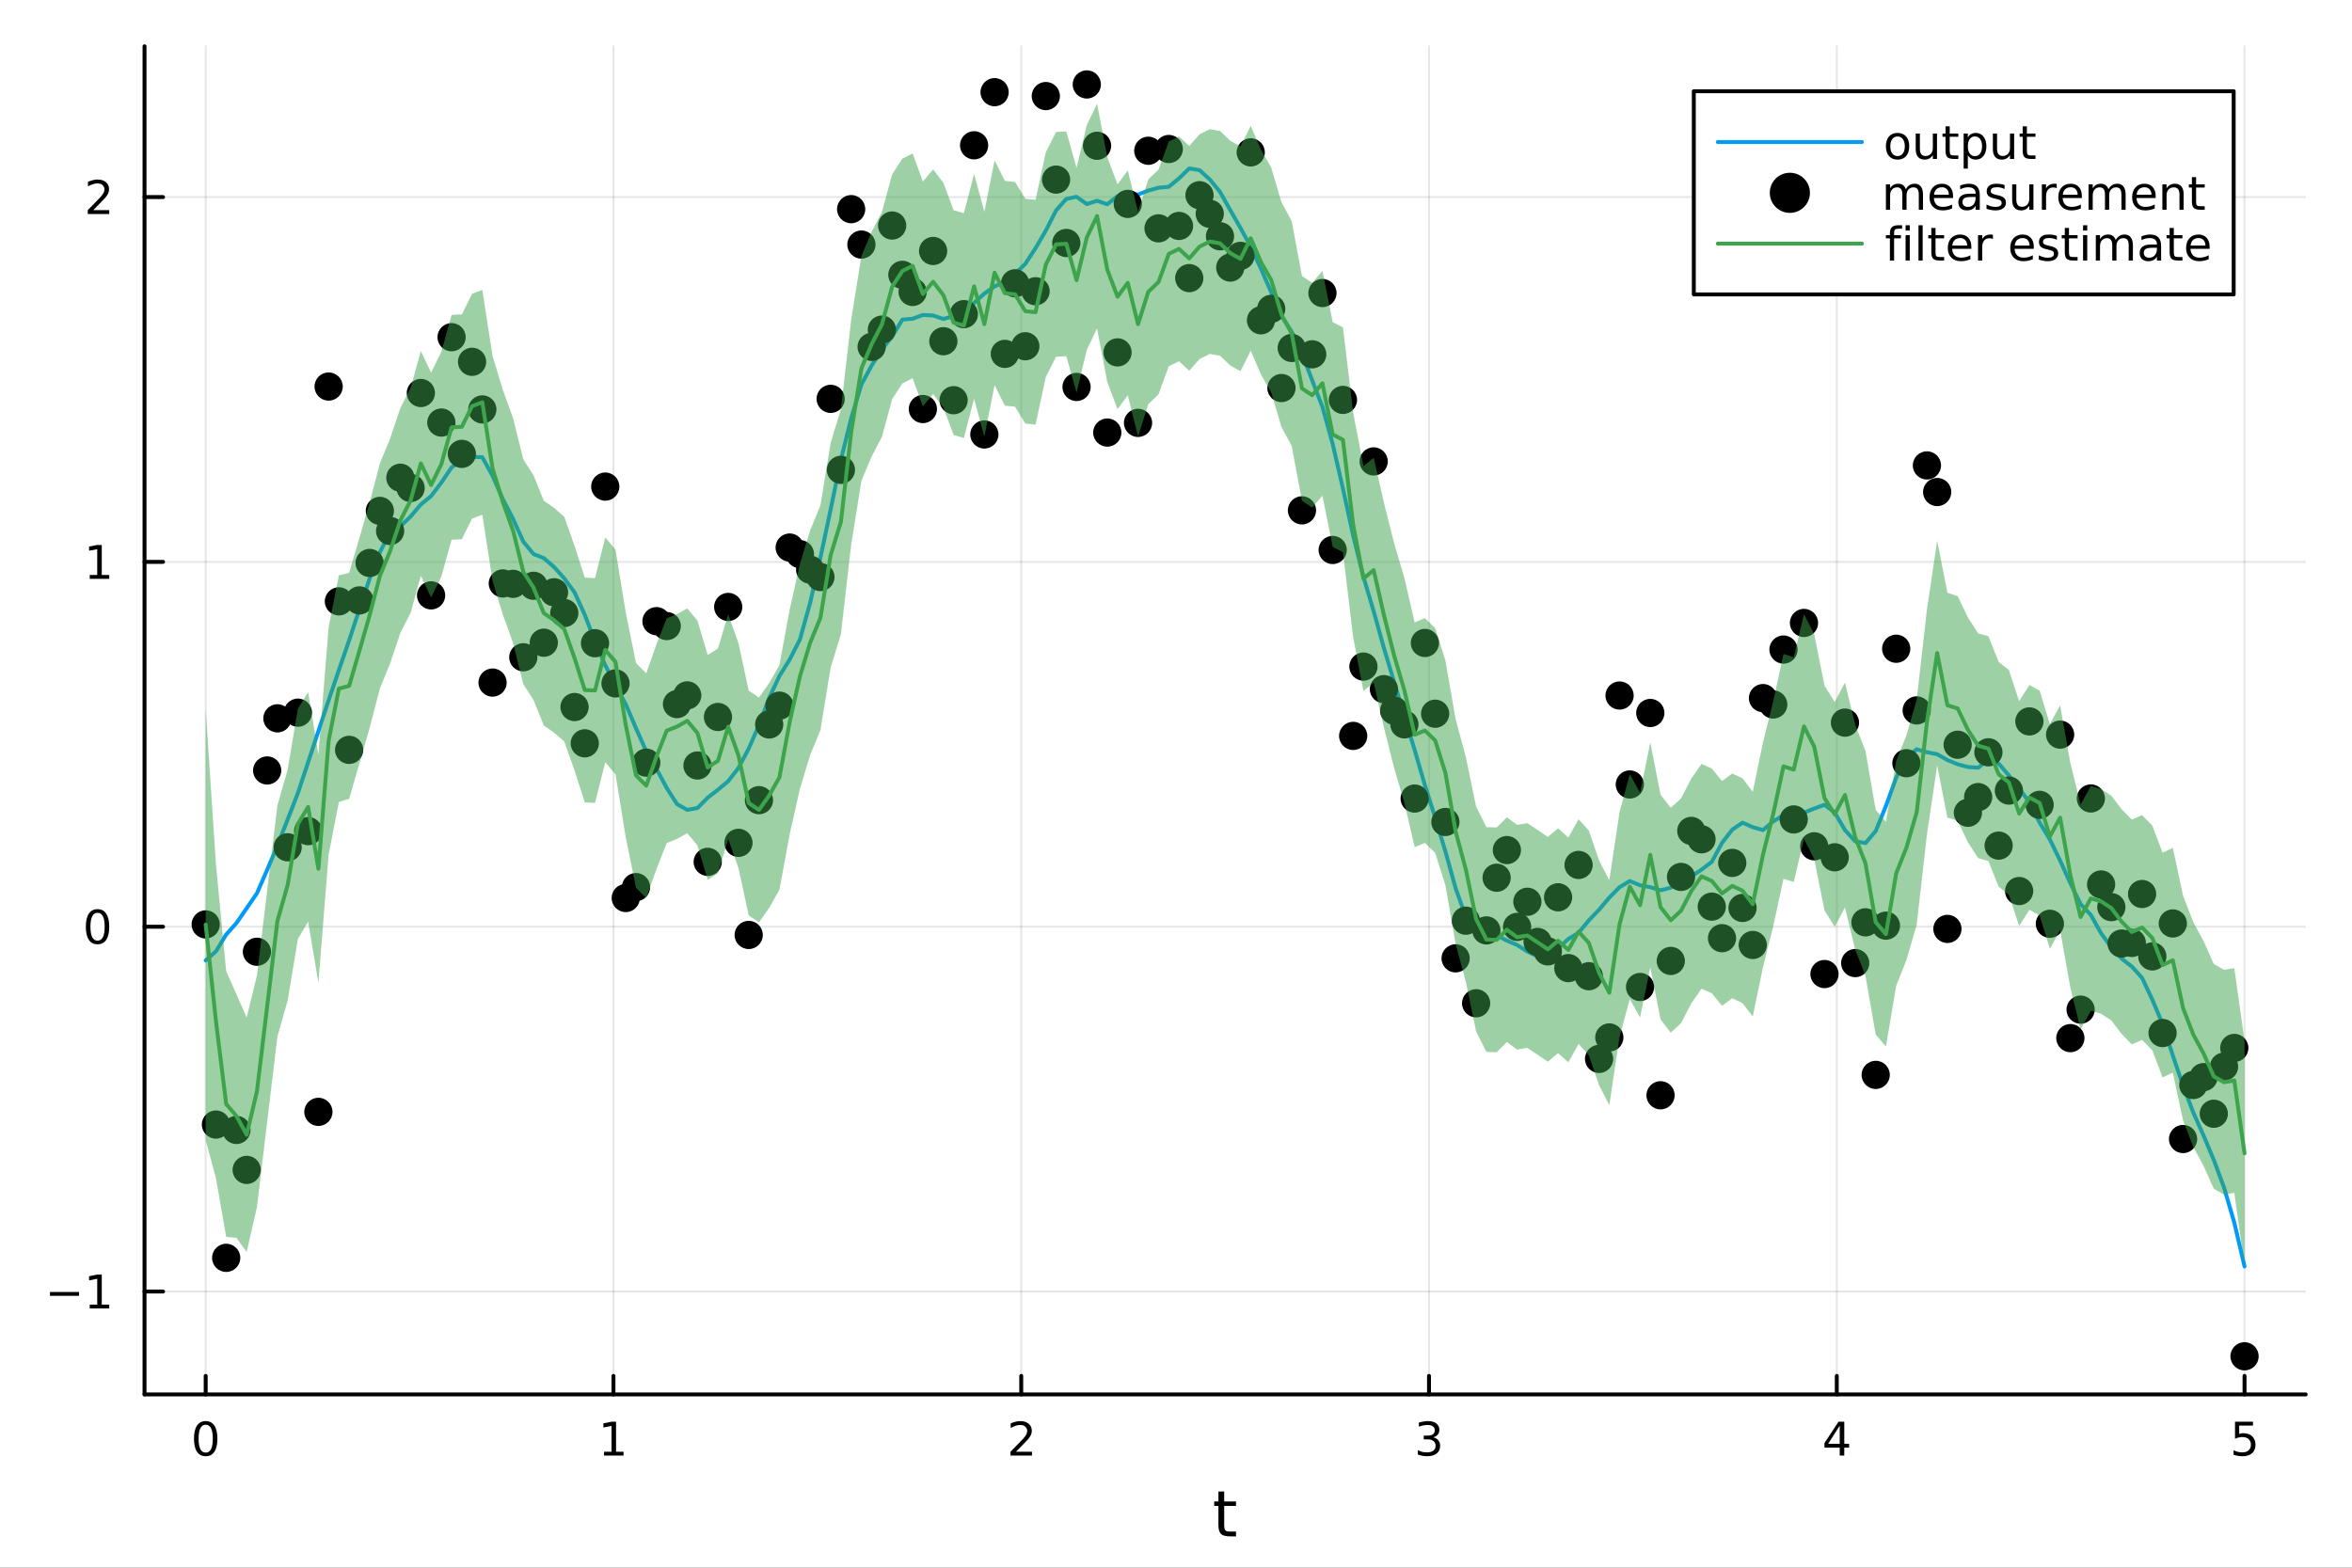 <?xml version="1.0" encoding="utf-8"?>
<svg xmlns="http://www.w3.org/2000/svg" xmlns:xlink="http://www.w3.org/1999/xlink" width="600" height="400" viewBox="0 0 2400 1600">
<rect x="0" y="0" width="2400" height="1600" fill="#333333" stroke="none"/>
<defs>
  <clipPath id="clip920">
    <rect x="0" y="0" width="2400" height="1600"/>
  </clipPath>
</defs>
<path clip-path="url(#clip920)" d="M0 1600 L2400 1600 L2400 0 L0 0  Z" fill="#ffffff" fill-rule="evenodd" fill-opacity="1"/>
<defs>
  <clipPath id="clip921">
    <rect x="480" y="0" width="1681" height="1600"/>
  </clipPath>
</defs>
<path clip-path="url(#clip920)" d="M147.478 1423.18 L2352.76 1423.18 L2352.76 47.244 L147.478 47.244  Z" fill="#ffffff" fill-rule="evenodd" fill-opacity="1"/>
<defs>
  <clipPath id="clip922">
    <rect x="147" y="47" width="2206" height="1377"/>
  </clipPath>
</defs>
<polyline clip-path="url(#clip922)" style="stroke:#000000; stroke-linecap:round; stroke-linejoin:round; stroke-width:2; stroke-opacity:0.1; fill:none" points="209.891,1423.18 209.891,47.244 "/>
<polyline clip-path="url(#clip922)" style="stroke:#000000; stroke-linecap:round; stroke-linejoin:round; stroke-width:2; stroke-opacity:0.1; fill:none" points="625.982,1423.18 625.982,47.244 "/>
<polyline clip-path="url(#clip922)" style="stroke:#000000; stroke-linecap:round; stroke-linejoin:round; stroke-width:2; stroke-opacity:0.1; fill:none" points="1042.07,1423.18 1042.07,47.244 "/>
<polyline clip-path="url(#clip922)" style="stroke:#000000; stroke-linecap:round; stroke-linejoin:round; stroke-width:2; stroke-opacity:0.1; fill:none" points="1458.16,1423.18 1458.16,47.244 "/>
<polyline clip-path="url(#clip922)" style="stroke:#000000; stroke-linecap:round; stroke-linejoin:round; stroke-width:2; stroke-opacity:0.1; fill:none" points="1874.25,1423.18 1874.25,47.244 "/>
<polyline clip-path="url(#clip922)" style="stroke:#000000; stroke-linecap:round; stroke-linejoin:round; stroke-width:2; stroke-opacity:0.1; fill:none" points="2290.34,1423.18 2290.34,47.244 "/>
<polyline clip-path="url(#clip922)" style="stroke:#000000; stroke-linecap:round; stroke-linejoin:round; stroke-width:2; stroke-opacity:0.1; fill:none" points="147.478,1318.15 2352.76,1318.15 "/>
<polyline clip-path="url(#clip922)" style="stroke:#000000; stroke-linecap:round; stroke-linejoin:round; stroke-width:2; stroke-opacity:0.1; fill:none" points="147.478,945.812 2352.76,945.812 "/>
<polyline clip-path="url(#clip922)" style="stroke:#000000; stroke-linecap:round; stroke-linejoin:round; stroke-width:2; stroke-opacity:0.1; fill:none" points="147.478,573.472 2352.76,573.472 "/>
<polyline clip-path="url(#clip922)" style="stroke:#000000; stroke-linecap:round; stroke-linejoin:round; stroke-width:2; stroke-opacity:0.1; fill:none" points="147.478,201.133 2352.76,201.133 "/>
<polyline clip-path="url(#clip920)" style="stroke:#000000; stroke-linecap:round; stroke-linejoin:round; stroke-width:4; stroke-opacity:1; fill:none" points="147.478,1423.18 2352.76,1423.18 "/>
<polyline clip-path="url(#clip920)" style="stroke:#000000; stroke-linecap:round; stroke-linejoin:round; stroke-width:4; stroke-opacity:1; fill:none" points="209.891,1423.18 209.891,1404.28 "/>
<polyline clip-path="url(#clip920)" style="stroke:#000000; stroke-linecap:round; stroke-linejoin:round; stroke-width:4; stroke-opacity:1; fill:none" points="625.982,1423.18 625.982,1404.28 "/>
<polyline clip-path="url(#clip920)" style="stroke:#000000; stroke-linecap:round; stroke-linejoin:round; stroke-width:4; stroke-opacity:1; fill:none" points="1042.07,1423.18 1042.07,1404.28 "/>
<polyline clip-path="url(#clip920)" style="stroke:#000000; stroke-linecap:round; stroke-linejoin:round; stroke-width:4; stroke-opacity:1; fill:none" points="1458.16,1423.18 1458.16,1404.28 "/>
<polyline clip-path="url(#clip920)" style="stroke:#000000; stroke-linecap:round; stroke-linejoin:round; stroke-width:4; stroke-opacity:1; fill:none" points="1874.25,1423.18 1874.25,1404.28 "/>
<polyline clip-path="url(#clip920)" style="stroke:#000000; stroke-linecap:round; stroke-linejoin:round; stroke-width:4; stroke-opacity:1; fill:none" points="2290.34,1423.18 2290.34,1404.28 "/>
<path clip-path="url(#clip920)" d="M209.891 1454.1 Q206.28 1454.1 204.452 1457.66 Q202.646 1461.2 202.646 1468.33 Q202.646 1475.44 204.452 1479.01 Q206.28 1482.55 209.891 1482.55 Q213.526 1482.55 215.331 1479.01 Q217.16 1475.44 217.16 1468.33 Q217.16 1461.2 215.331 1457.66 Q213.526 1454.1 209.891 1454.1 M209.891 1450.39 Q215.702 1450.39 218.757 1455 Q221.836 1459.58 221.836 1468.33 Q221.836 1477.06 218.757 1481.67 Q215.702 1486.25 209.891 1486.25 Q204.081 1486.25 201.003 1481.67 Q197.947 1477.06 197.947 1468.33 Q197.947 1459.58 201.003 1455 Q204.081 1450.39 209.891 1450.39 Z" fill="#000000" fill-rule="nonzero" fill-opacity="1" /><path clip-path="url(#clip920)" d="M616.364 1481.64 L624.002 1481.64 L624.002 1455.28 L615.692 1456.95 L615.692 1452.69 L623.956 1451.02 L628.632 1451.02 L628.632 1481.64 L636.271 1481.64 L636.271 1485.58 L616.364 1485.58 L616.364 1481.64 Z" fill="#000000" fill-rule="nonzero" fill-opacity="1" /><path clip-path="url(#clip920)" d="M1036.72 1481.64 L1053.04 1481.64 L1053.04 1485.58 L1031.1 1485.58 L1031.1 1481.64 Q1033.76 1478.89 1038.34 1474.26 Q1042.95 1469.61 1044.13 1468.27 Q1046.38 1465.74 1047.26 1464.01 Q1048.16 1462.25 1048.16 1460.56 Q1048.16 1457.8 1046.22 1456.07 Q1044.29 1454.33 1041.19 1454.33 Q1038.99 1454.33 1036.54 1455.09 Q1034.11 1455.86 1031.33 1457.41 L1031.33 1452.69 Q1034.16 1451.55 1036.61 1450.97 Q1039.06 1450.39 1041.1 1450.39 Q1046.47 1450.39 1049.66 1453.08 Q1052.86 1455.77 1052.86 1460.26 Q1052.86 1462.39 1052.05 1464.31 Q1051.26 1466.2 1049.16 1468.8 Q1048.58 1469.47 1045.47 1472.69 Q1042.37 1475.88 1036.72 1481.64 Z" fill="#000000" fill-rule="nonzero" fill-opacity="1" /><path clip-path="url(#clip920)" d="M1462.41 1466.95 Q1465.77 1467.66 1467.64 1469.93 Q1469.54 1472.2 1469.54 1475.53 Q1469.54 1480.65 1466.02 1483.45 Q1462.5 1486.25 1456.02 1486.25 Q1453.84 1486.25 1451.53 1485.81 Q1449.24 1485.39 1446.78 1484.54 L1446.78 1480.02 Q1448.73 1481.16 1451.04 1481.74 Q1453.36 1482.32 1455.88 1482.32 Q1460.28 1482.32 1462.57 1480.58 Q1464.89 1478.84 1464.89 1475.53 Q1464.89 1472.48 1462.73 1470.77 Q1460.6 1469.03 1456.78 1469.03 L1452.76 1469.03 L1452.76 1465.19 L1456.97 1465.19 Q1460.42 1465.19 1462.25 1463.82 Q1464.08 1462.43 1464.08 1459.84 Q1464.08 1457.18 1462.18 1455.77 Q1460.3 1454.33 1456.78 1454.33 Q1454.86 1454.33 1452.66 1454.75 Q1450.47 1455.16 1447.83 1456.04 L1447.83 1451.88 Q1450.49 1451.14 1452.8 1450.77 Q1455.14 1450.39 1457.2 1450.39 Q1462.53 1450.39 1465.63 1452.83 Q1468.73 1455.23 1468.73 1459.35 Q1468.73 1462.22 1467.09 1464.21 Q1465.44 1466.18 1462.41 1466.95 Z" fill="#000000" fill-rule="nonzero" fill-opacity="1" /><path clip-path="url(#clip920)" d="M1877.26 1455.09 L1865.46 1473.54 L1877.26 1473.54 L1877.26 1455.09 M1876.03 1451.02 L1881.91 1451.02 L1881.91 1473.54 L1886.84 1473.54 L1886.84 1477.43 L1881.91 1477.43 L1881.91 1485.58 L1877.26 1485.58 L1877.26 1477.43 L1861.66 1477.43 L1861.66 1472.92 L1876.03 1451.02 Z" fill="#000000" fill-rule="nonzero" fill-opacity="1" /><path clip-path="url(#clip920)" d="M2280.62 1451.02 L2298.98 1451.02 L2298.98 1454.96 L2284.9 1454.96 L2284.9 1463.43 Q2285.92 1463.08 2286.94 1462.92 Q2287.96 1462.73 2288.98 1462.73 Q2294.76 1462.73 2298.14 1465.9 Q2301.52 1469.08 2301.52 1474.49 Q2301.52 1480.07 2298.05 1483.17 Q2294.58 1486.25 2288.26 1486.25 Q2286.08 1486.25 2283.81 1485.88 Q2281.57 1485.51 2279.16 1484.77 L2279.16 1480.07 Q2281.25 1481.2 2283.47 1481.76 Q2285.69 1482.32 2288.17 1482.32 Q2292.17 1482.32 2294.51 1480.21 Q2296.85 1478.1 2296.85 1474.49 Q2296.85 1470.88 2294.51 1468.77 Q2292.17 1466.67 2288.17 1466.67 Q2286.29 1466.67 2284.42 1467.08 Q2282.56 1467.5 2280.62 1468.38 L2280.62 1451.02 Z" fill="#000000" fill-rule="nonzero" fill-opacity="1" /><path clip-path="url(#clip920)" d="M1249.18 1522.27 L1249.18 1532.4 L1261.24 1532.4 L1261.24 1536.95 L1249.18 1536.95 L1249.18 1556.3 Q1249.18 1560.66 1250.36 1561.9 Q1251.57 1563.14 1255.23 1563.14 L1261.24 1563.14 L1261.24 1568.04 L1255.23 1568.04 Q1248.45 1568.04 1245.87 1565.53 Q1243.29 1562.98 1243.29 1556.3 L1243.29 1536.95 L1238.99 1536.95 L1238.99 1532.4 L1243.29 1532.4 L1243.29 1522.27 L1249.18 1522.27 Z" fill="#000000" fill-rule="nonzero" fill-opacity="1" /><polyline clip-path="url(#clip920)" style="stroke:#000000; stroke-linecap:round; stroke-linejoin:round; stroke-width:4; stroke-opacity:1; fill:none" points="147.478,1423.18 147.478,47.244 "/>
<polyline clip-path="url(#clip920)" style="stroke:#000000; stroke-linecap:round; stroke-linejoin:round; stroke-width:4; stroke-opacity:1; fill:none" points="147.478,1318.15 166.376,1318.15 "/>
<polyline clip-path="url(#clip920)" style="stroke:#000000; stroke-linecap:round; stroke-linejoin:round; stroke-width:4; stroke-opacity:1; fill:none" points="147.478,945.812 166.376,945.812 "/>
<polyline clip-path="url(#clip920)" style="stroke:#000000; stroke-linecap:round; stroke-linejoin:round; stroke-width:4; stroke-opacity:1; fill:none" points="147.478,573.472 166.376,573.472 "/>
<polyline clip-path="url(#clip920)" style="stroke:#000000; stroke-linecap:round; stroke-linejoin:round; stroke-width:4; stroke-opacity:1; fill:none" points="147.478,201.133 166.376,201.133 "/>
<path clip-path="url(#clip920)" d="M50.992 1318.6 L80.668 1318.6 L80.668 1322.54 L50.992 1322.54 L50.992 1318.6 Z" fill="#000000" fill-rule="nonzero" fill-opacity="1" /><path clip-path="url(#clip920)" d="M91.571 1331.5 L99.21 1331.5 L99.21 1305.13 L90.899 1306.8 L90.899 1302.54 L99.163 1300.87 L103.839 1300.87 L103.839 1331.5 L111.478 1331.5 L111.478 1335.43 L91.571 1335.43 L91.571 1331.5 Z" fill="#000000" fill-rule="nonzero" fill-opacity="1" /><path clip-path="url(#clip920)" d="M99.534 931.611 Q95.922 931.611 94.094 935.176 Q92.288 938.717 92.288 945.847 Q92.288 952.953 94.094 956.518 Q95.922 960.06 99.534 960.06 Q103.168 960.06 104.973 956.518 Q106.802 952.953 106.802 945.847 Q106.802 938.717 104.973 935.176 Q103.168 931.611 99.534 931.611 M99.534 927.907 Q105.344 927.907 108.399 932.513 Q111.478 937.097 111.478 945.847 Q111.478 954.574 108.399 959.18 Q105.344 963.763 99.534 963.763 Q93.723 963.763 90.645 959.18 Q87.589 954.574 87.589 945.847 Q87.589 937.097 90.645 932.513 Q93.723 927.907 99.534 927.907 Z" fill="#000000" fill-rule="nonzero" fill-opacity="1" /><path clip-path="url(#clip920)" d="M91.571 586.817 L99.21 586.817 L99.21 560.452 L90.899 562.118 L90.899 557.859 L99.163 556.192 L103.839 556.192 L103.839 586.817 L111.478 586.817 L111.478 590.752 L91.571 590.752 L91.571 586.817 Z" fill="#000000" fill-rule="nonzero" fill-opacity="1" /><path clip-path="url(#clip920)" d="M95.159 214.478 L111.478 214.478 L111.478 218.413 L89.534 218.413 L89.534 214.478 Q92.196 211.723 96.779 207.093 Q101.385 202.441 102.566 201.098 Q104.811 198.575 105.691 196.839 Q106.594 195.08 106.594 193.39 Q106.594 190.635 104.649 188.899 Q102.728 187.163 99.626 187.163 Q97.427 187.163 94.973 187.927 Q92.543 188.691 89.765 190.242 L89.765 185.519 Q92.589 184.385 95.043 183.806 Q97.496 183.228 99.534 183.228 Q104.904 183.228 108.098 185.913 Q111.293 188.598 111.293 193.089 Q111.293 195.218 110.483 197.14 Q109.696 199.038 107.589 201.63 Q107.01 202.302 103.909 205.519 Q100.807 208.714 95.159 214.478 Z" fill="#000000" fill-rule="nonzero" fill-opacity="1" /><polyline clip-path="url(#clip922)" style="stroke:#009af9; stroke-linecap:round; stroke-linejoin:round; stroke-width:4; stroke-opacity:1; fill:none" points="209.891,980.25 220.346,970.992 230.8,953.814 241.255,942.096 251.71,926.965 262.164,911.713 272.619,887.744 283.073,863.123 293.528,836.335 303.982,809.39 314.437,777.938 324.891,746.206 335.346,714.699 345.8,683.857 356.255,653.527 366.709,621.938 377.164,590.534 387.618,563.625 398.073,543.473 408.527,537.178 418.982,527.158 429.437,514.861 439.891,506.301 450.346,492.595 460.8,477.026 471.255,469.709 481.709,466.183 492.164,466.676 502.618,485.661 513.073,509.391 523.527,529.605 533.982,552.811 544.436,565.463 554.891,569.629 565.345,578.691 575.8,590.378 586.254,604.545 596.709,627.488 607.163,654.822 617.618,679.018 628.073,699.819 638.527,718.732 648.982,743.276 659.436,766.756 669.891,784.773 680.345,804.242 690.8,820.634 701.254,826.569 711.709,824.697 722.163,814.089 732.618,805.992 743.072,797.262 753.527,783.756 763.981,764.004 774.436,740.218 784.89,712.287 795.345,689.922 805.799,673.163 816.254,652.608 826.709,615.099 837.163,569.143 847.618,519.834 858.072,469.282 868.527,427.003 878.981,392.45 889.436,373.038 899.89,356.727 910.345,343.235 920.799,326.205 931.254,325.29 941.708,321.48 952.163,322.014 962.617,325.541 973.072,322.643 983.526,317.026 993.981,309.135 1004.44,299.667 1014.89,292.292 1025.34,287.4 1035.8,279.5 1046.25,269.237 1056.71,253.175 1067.16,235.373 1077.62,214.787 1088.07,203.03 1098.53,200.849 1108.98,208.288 1119.44,204.934 1129.89,208.49 1140.34,200.212 1150.8,198.118 1161.25,198.537 1171.71,194.528 1182.16,191.607 1192.62,190.637 1203.07,182.054 1213.53,171.907 1223.98,173.638 1234.44,183.121 1244.89,195.817 1255.34,214.4 1265.8,232.647 1276.25,251.928 1286.71,274.219 1297.16,298.367 1307.62,322.435 1318.07,338.507 1328.53,360.588 1338.98,388.221 1349.43,415.277 1359.89,453.15 1370.34,498.612 1380.8,546.777 1391.25,588.722 1401.71,623.946 1412.16,661.432 1422.62,696.252 1433.07,730.668 1443.53,765.472 1453.98,801.417 1464.43,834.417 1474.89,868.943 1485.34,906.579 1495.8,935.776 1506.25,949.434 1516.71,951.082 1527.16,954.38 1537.62,960.019 1548.07,964.476 1558.53,971.099 1568.98,976.043 1579.43,975.316 1589.89,967.877 1600.34,958.35 1610.8,952.008 1621.25,939.344 1631.71,928.428 1642.16,916.098 1652.62,905.482 1663.07,899.18 1673.53,903.537 1683.98,905.462 1694.43,908.658 1704.89,905.973 1715.34,900.124 1725.8,894.576 1736.25,887.564 1746.71,879.642 1757.16,860.254 1767.62,846.764 1778.07,839.63 1788.53,844.203 1798.98,847.187 1809.43,838.313 1819.89,832.016 1830.34,831.806 1840.8,829.46 1851.25,825.202 1861.71,821.425 1872.16,829.238 1882.62,847.193 1893.07,858.608 1903.52,860.459 1913.98,848.215 1924.43,822.567 1934.89,793.723 1945.34,773.146 1955.8,764.727 1966.25,767.713 1976.71,769.782 1987.16,775.73 1997.62,780.016 2008.07,782.818 2018.52,783.54 2028.98,775.25 2039.43,779.253 2049.89,791.501 2060.34,804.473 2070.8,819.061 2081.25,839.598 2091.71,856.754 2102.16,878.282 2112.62,901.521 2123.07,922.67 2133.52,933.778 2143.98,952.562 2154.43,966.833 2164.89,978.307 2175.34,986.494 2185.8,998.04 2196.25,1020.28 2206.71,1045.05 2217.16,1077.27 2227.62,1107.92 2238.07,1135.49 2248.52,1158.98 2258.98,1183.89 2269.43,1211.94 2279.89,1247.89 2290.34,1292.52 "/>
<circle clip-path="url(#clip922)" cx="209.891" cy="943.466" r="14.4" fill="#000000" fill-rule="evenodd" fill-opacity="1" stroke="none"/>
<circle clip-path="url(#clip922)" cx="220.346" cy="1147.73" r="14.4" fill="#000000" fill-rule="evenodd" fill-opacity="1" stroke="none"/>
<circle clip-path="url(#clip922)" cx="230.8" cy="1283.78" r="14.4" fill="#000000" fill-rule="evenodd" fill-opacity="1" stroke="none"/>
<circle clip-path="url(#clip922)" cx="241.255" cy="1153.24" r="14.4" fill="#000000" fill-rule="evenodd" fill-opacity="1" stroke="none"/>
<circle clip-path="url(#clip922)" cx="251.71" cy="1194.01" r="14.4" fill="#000000" fill-rule="evenodd" fill-opacity="1" stroke="none"/>
<circle clip-path="url(#clip922)" cx="262.164" cy="971.39" r="14.4" fill="#000000" fill-rule="evenodd" fill-opacity="1" stroke="none"/>
<circle clip-path="url(#clip922)" cx="272.619" cy="786.345" r="14.4" fill="#000000" fill-rule="evenodd" fill-opacity="1" stroke="none"/>
<circle clip-path="url(#clip922)" cx="283.073" cy="733.13" r="14.4" fill="#000000" fill-rule="evenodd" fill-opacity="1" stroke="none"/>
<circle clip-path="url(#clip922)" cx="293.528" cy="864.739" r="14.4" fill="#000000" fill-rule="evenodd" fill-opacity="1" stroke="none"/>
<circle clip-path="url(#clip922)" cx="303.982" cy="727.363" r="14.4" fill="#000000" fill-rule="evenodd" fill-opacity="1" stroke="none"/>
<circle clip-path="url(#clip922)" cx="314.437" cy="848.255" r="14.4" fill="#000000" fill-rule="evenodd" fill-opacity="1" stroke="none"/>
<circle clip-path="url(#clip922)" cx="324.891" cy="1134.79" r="14.4" fill="#000000" fill-rule="evenodd" fill-opacity="1" stroke="none"/>
<circle clip-path="url(#clip922)" cx="335.346" cy="394.504" r="14.4" fill="#000000" fill-rule="evenodd" fill-opacity="1" stroke="none"/>
<circle clip-path="url(#clip922)" cx="345.8" cy="613.763" r="14.4" fill="#000000" fill-rule="evenodd" fill-opacity="1" stroke="none"/>
<circle clip-path="url(#clip922)" cx="356.255" cy="765.316" r="14.4" fill="#000000" fill-rule="evenodd" fill-opacity="1" stroke="none"/>
<circle clip-path="url(#clip922)" cx="366.709" cy="612.786" r="14.4" fill="#000000" fill-rule="evenodd" fill-opacity="1" stroke="none"/>
<circle clip-path="url(#clip922)" cx="377.164" cy="574.56" r="14.4" fill="#000000" fill-rule="evenodd" fill-opacity="1" stroke="none"/>
<circle clip-path="url(#clip922)" cx="387.618" cy="521.433" r="14.4" fill="#000000" fill-rule="evenodd" fill-opacity="1" stroke="none"/>
<circle clip-path="url(#clip922)" cx="398.073" cy="541.926" r="14.4" fill="#000000" fill-rule="evenodd" fill-opacity="1" stroke="none"/>
<circle clip-path="url(#clip922)" cx="408.527" cy="487.581" r="14.4" fill="#000000" fill-rule="evenodd" fill-opacity="1" stroke="none"/>
<circle clip-path="url(#clip922)" cx="418.982" cy="498.051" r="14.4" fill="#000000" fill-rule="evenodd" fill-opacity="1" stroke="none"/>
<circle clip-path="url(#clip922)" cx="429.437" cy="401.106" r="14.4" fill="#000000" fill-rule="evenodd" fill-opacity="1" stroke="none"/>
<circle clip-path="url(#clip922)" cx="439.891" cy="607.643" r="14.4" fill="#000000" fill-rule="evenodd" fill-opacity="1" stroke="none"/>
<circle clip-path="url(#clip922)" cx="450.346" cy="431.274" r="14.4" fill="#000000" fill-rule="evenodd" fill-opacity="1" stroke="none"/>
<circle clip-path="url(#clip922)" cx="460.8" cy="344.15" r="14.4" fill="#000000" fill-rule="evenodd" fill-opacity="1" stroke="none"/>
<circle clip-path="url(#clip922)" cx="471.255" cy="463.214" r="14.4" fill="#000000" fill-rule="evenodd" fill-opacity="1" stroke="none"/>
<circle clip-path="url(#clip922)" cx="481.709" cy="369.27" r="14.4" fill="#000000" fill-rule="evenodd" fill-opacity="1" stroke="none"/>
<circle clip-path="url(#clip922)" cx="492.164" cy="417.862" r="14.4" fill="#000000" fill-rule="evenodd" fill-opacity="1" stroke="none"/>
<circle clip-path="url(#clip922)" cx="502.618" cy="696.643" r="14.4" fill="#000000" fill-rule="evenodd" fill-opacity="1" stroke="none"/>
<circle clip-path="url(#clip922)" cx="513.073" cy="595.476" r="14.4" fill="#000000" fill-rule="evenodd" fill-opacity="1" stroke="none"/>
<circle clip-path="url(#clip922)" cx="523.527" cy="595.876" r="14.4" fill="#000000" fill-rule="evenodd" fill-opacity="1" stroke="none"/>
<circle clip-path="url(#clip922)" cx="533.982" cy="670.819" r="14.4" fill="#000000" fill-rule="evenodd" fill-opacity="1" stroke="none"/>
<circle clip-path="url(#clip922)" cx="544.436" cy="597.858" r="14.4" fill="#000000" fill-rule="evenodd" fill-opacity="1" stroke="none"/>
<circle clip-path="url(#clip922)" cx="554.891" cy="655.958" r="14.4" fill="#000000" fill-rule="evenodd" fill-opacity="1" stroke="none"/>
<circle clip-path="url(#clip922)" cx="565.345" cy="604.498" r="14.4" fill="#000000" fill-rule="evenodd" fill-opacity="1" stroke="none"/>
<circle clip-path="url(#clip922)" cx="575.8" cy="625.667" r="14.4" fill="#000000" fill-rule="evenodd" fill-opacity="1" stroke="none"/>
<circle clip-path="url(#clip922)" cx="586.254" cy="721.618" r="14.4" fill="#000000" fill-rule="evenodd" fill-opacity="1" stroke="none"/>
<circle clip-path="url(#clip922)" cx="596.709" cy="758.649" r="14.4" fill="#000000" fill-rule="evenodd" fill-opacity="1" stroke="none"/>
<circle clip-path="url(#clip922)" cx="607.163" cy="656.467" r="14.4" fill="#000000" fill-rule="evenodd" fill-opacity="1" stroke="none"/>
<circle clip-path="url(#clip922)" cx="617.618" cy="496.625" r="14.4" fill="#000000" fill-rule="evenodd" fill-opacity="1" stroke="none"/>
<circle clip-path="url(#clip922)" cx="628.073" cy="697.498" r="14.4" fill="#000000" fill-rule="evenodd" fill-opacity="1" stroke="none"/>
<circle clip-path="url(#clip922)" cx="638.527" cy="916.511" r="14.4" fill="#000000" fill-rule="evenodd" fill-opacity="1" stroke="none"/>
<circle clip-path="url(#clip922)" cx="648.982" cy="905.411" r="14.4" fill="#000000" fill-rule="evenodd" fill-opacity="1" stroke="none"/>
<circle clip-path="url(#clip922)" cx="659.436" cy="778.377" r="14.4" fill="#000000" fill-rule="evenodd" fill-opacity="1" stroke="none"/>
<circle clip-path="url(#clip922)" cx="669.891" cy="633.975" r="14.4" fill="#000000" fill-rule="evenodd" fill-opacity="1" stroke="none"/>
<circle clip-path="url(#clip922)" cx="680.345" cy="638.974" r="14.4" fill="#000000" fill-rule="evenodd" fill-opacity="1" stroke="none"/>
<circle clip-path="url(#clip922)" cx="690.8" cy="718.619" r="14.4" fill="#000000" fill-rule="evenodd" fill-opacity="1" stroke="none"/>
<circle clip-path="url(#clip922)" cx="701.254" cy="709.722" r="14.4" fill="#000000" fill-rule="evenodd" fill-opacity="1" stroke="none"/>
<circle clip-path="url(#clip922)" cx="711.709" cy="781.282" r="14.4" fill="#000000" fill-rule="evenodd" fill-opacity="1" stroke="none"/>
<circle clip-path="url(#clip922)" cx="722.163" cy="879.631" r="14.4" fill="#000000" fill-rule="evenodd" fill-opacity="1" stroke="none"/>
<circle clip-path="url(#clip922)" cx="732.618" cy="731.757" r="14.4" fill="#000000" fill-rule="evenodd" fill-opacity="1" stroke="none"/>
<circle clip-path="url(#clip922)" cx="743.072" cy="619.461" r="14.4" fill="#000000" fill-rule="evenodd" fill-opacity="1" stroke="none"/>
<circle clip-path="url(#clip922)" cx="753.527" cy="860.215" r="14.4" fill="#000000" fill-rule="evenodd" fill-opacity="1" stroke="none"/>
<circle clip-path="url(#clip922)" cx="763.981" cy="954.216" r="14.4" fill="#000000" fill-rule="evenodd" fill-opacity="1" stroke="none"/>
<circle clip-path="url(#clip922)" cx="774.436" cy="816.66" r="14.4" fill="#000000" fill-rule="evenodd" fill-opacity="1" stroke="none"/>
<circle clip-path="url(#clip922)" cx="784.89" cy="739.414" r="14.4" fill="#000000" fill-rule="evenodd" fill-opacity="1" stroke="none"/>
<circle clip-path="url(#clip922)" cx="795.345" cy="720.197" r="14.4" fill="#000000" fill-rule="evenodd" fill-opacity="1" stroke="none"/>
<circle clip-path="url(#clip922)" cx="805.799" cy="558.832" r="14.4" fill="#000000" fill-rule="evenodd" fill-opacity="1" stroke="none"/>
<circle clip-path="url(#clip922)" cx="816.254" cy="565.546" r="14.4" fill="#000000" fill-rule="evenodd" fill-opacity="1" stroke="none"/>
<circle clip-path="url(#clip922)" cx="826.709" cy="581.436" r="14.4" fill="#000000" fill-rule="evenodd" fill-opacity="1" stroke="none"/>
<circle clip-path="url(#clip922)" cx="837.163" cy="588.929" r="14.4" fill="#000000" fill-rule="evenodd" fill-opacity="1" stroke="none"/>
<circle clip-path="url(#clip922)" cx="847.618" cy="407.073" r="14.4" fill="#000000" fill-rule="evenodd" fill-opacity="1" stroke="none"/>
<circle clip-path="url(#clip922)" cx="858.072" cy="479.531" r="14.4" fill="#000000" fill-rule="evenodd" fill-opacity="1" stroke="none"/>
<circle clip-path="url(#clip922)" cx="868.527" cy="213.471" r="14.4" fill="#000000" fill-rule="evenodd" fill-opacity="1" stroke="none"/>
<circle clip-path="url(#clip922)" cx="878.981" cy="249.599" r="14.4" fill="#000000" fill-rule="evenodd" fill-opacity="1" stroke="none"/>
<circle clip-path="url(#clip922)" cx="889.436" cy="354.005" r="14.4" fill="#000000" fill-rule="evenodd" fill-opacity="1" stroke="none"/>
<circle clip-path="url(#clip922)" cx="899.89" cy="336.413" r="14.4" fill="#000000" fill-rule="evenodd" fill-opacity="1" stroke="none"/>
<circle clip-path="url(#clip922)" cx="910.345" cy="230.175" r="14.4" fill="#000000" fill-rule="evenodd" fill-opacity="1" stroke="none"/>
<circle clip-path="url(#clip922)" cx="920.799" cy="280.502" r="14.4" fill="#000000" fill-rule="evenodd" fill-opacity="1" stroke="none"/>
<circle clip-path="url(#clip922)" cx="931.254" cy="297.965" r="14.4" fill="#000000" fill-rule="evenodd" fill-opacity="1" stroke="none"/>
<circle clip-path="url(#clip922)" cx="941.708" cy="417.466" r="14.4" fill="#000000" fill-rule="evenodd" fill-opacity="1" stroke="none"/>
<circle clip-path="url(#clip922)" cx="952.163" cy="256.139" r="14.4" fill="#000000" fill-rule="evenodd" fill-opacity="1" stroke="none"/>
<circle clip-path="url(#clip922)" cx="962.617" cy="348.256" r="14.4" fill="#000000" fill-rule="evenodd" fill-opacity="1" stroke="none"/>
<circle clip-path="url(#clip922)" cx="973.072" cy="408.449" r="14.4" fill="#000000" fill-rule="evenodd" fill-opacity="1" stroke="none"/>
<circle clip-path="url(#clip922)" cx="983.526" cy="320.626" r="14.4" fill="#000000" fill-rule="evenodd" fill-opacity="1" stroke="none"/>
<circle clip-path="url(#clip922)" cx="993.981" cy="148.297" r="14.4" fill="#000000" fill-rule="evenodd" fill-opacity="1" stroke="none"/>
<circle clip-path="url(#clip922)" cx="1004.44" cy="443.413" r="14.4" fill="#000000" fill-rule="evenodd" fill-opacity="1" stroke="none"/>
<circle clip-path="url(#clip922)" cx="1014.89" cy="94.078" r="14.4" fill="#000000" fill-rule="evenodd" fill-opacity="1" stroke="none"/>
<circle clip-path="url(#clip922)" cx="1025.34" cy="361.157" r="14.4" fill="#000000" fill-rule="evenodd" fill-opacity="1" stroke="none"/>
<circle clip-path="url(#clip922)" cx="1035.8" cy="289.119" r="14.4" fill="#000000" fill-rule="evenodd" fill-opacity="1" stroke="none"/>
<circle clip-path="url(#clip922)" cx="1046.25" cy="353.39" r="14.4" fill="#000000" fill-rule="evenodd" fill-opacity="1" stroke="none"/>
<circle clip-path="url(#clip922)" cx="1056.71" cy="297.266" r="14.4" fill="#000000" fill-rule="evenodd" fill-opacity="1" stroke="none"/>
<circle clip-path="url(#clip922)" cx="1067.16" cy="98.055" r="14.4" fill="#000000" fill-rule="evenodd" fill-opacity="1" stroke="none"/>
<circle clip-path="url(#clip922)" cx="1077.62" cy="183.304" r="14.4" fill="#000000" fill-rule="evenodd" fill-opacity="1" stroke="none"/>
<circle clip-path="url(#clip922)" cx="1088.07" cy="247.993" r="14.4" fill="#000000" fill-rule="evenodd" fill-opacity="1" stroke="none"/>
<circle clip-path="url(#clip922)" cx="1098.53" cy="394.936" r="14.4" fill="#000000" fill-rule="evenodd" fill-opacity="1" stroke="none"/>
<circle clip-path="url(#clip922)" cx="1108.98" cy="86.186" r="14.4" fill="#000000" fill-rule="evenodd" fill-opacity="1" stroke="none"/>
<circle clip-path="url(#clip922)" cx="1119.44" cy="148.8" r="14.4" fill="#000000" fill-rule="evenodd" fill-opacity="1" stroke="none"/>
<circle clip-path="url(#clip922)" cx="1129.89" cy="441.474" r="14.4" fill="#000000" fill-rule="evenodd" fill-opacity="1" stroke="none"/>
<circle clip-path="url(#clip922)" cx="1140.34" cy="359.657" r="14.4" fill="#000000" fill-rule="evenodd" fill-opacity="1" stroke="none"/>
<circle clip-path="url(#clip922)" cx="1150.8" cy="208.099" r="14.4" fill="#000000" fill-rule="evenodd" fill-opacity="1" stroke="none"/>
<circle clip-path="url(#clip922)" cx="1161.25" cy="431.595" r="14.4" fill="#000000" fill-rule="evenodd" fill-opacity="1" stroke="none"/>
<circle clip-path="url(#clip922)" cx="1171.71" cy="153.854" r="14.4" fill="#000000" fill-rule="evenodd" fill-opacity="1" stroke="none"/>
<circle clip-path="url(#clip922)" cx="1182.16" cy="233.047" r="14.4" fill="#000000" fill-rule="evenodd" fill-opacity="1" stroke="none"/>
<circle clip-path="url(#clip922)" cx="1192.62" cy="152.081" r="14.4" fill="#000000" fill-rule="evenodd" fill-opacity="1" stroke="none"/>
<circle clip-path="url(#clip922)" cx="1203.07" cy="230.584" r="14.4" fill="#000000" fill-rule="evenodd" fill-opacity="1" stroke="none"/>
<circle clip-path="url(#clip922)" cx="1213.53" cy="283.85" r="14.4" fill="#000000" fill-rule="evenodd" fill-opacity="1" stroke="none"/>
<circle clip-path="url(#clip922)" cx="1223.98" cy="199.231" r="14.4" fill="#000000" fill-rule="evenodd" fill-opacity="1" stroke="none"/>
<circle clip-path="url(#clip922)" cx="1234.44" cy="218.195" r="14.4" fill="#000000" fill-rule="evenodd" fill-opacity="1" stroke="none"/>
<circle clip-path="url(#clip922)" cx="1244.89" cy="241.153" r="14.4" fill="#000000" fill-rule="evenodd" fill-opacity="1" stroke="none"/>
<circle clip-path="url(#clip922)" cx="1255.34" cy="273.098" r="14.4" fill="#000000" fill-rule="evenodd" fill-opacity="1" stroke="none"/>
<circle clip-path="url(#clip922)" cx="1265.8" cy="261.129" r="14.4" fill="#000000" fill-rule="evenodd" fill-opacity="1" stroke="none"/>
<circle clip-path="url(#clip922)" cx="1276.25" cy="155.53" r="14.4" fill="#000000" fill-rule="evenodd" fill-opacity="1" stroke="none"/>
<circle clip-path="url(#clip922)" cx="1286.71" cy="326.908" r="14.4" fill="#000000" fill-rule="evenodd" fill-opacity="1" stroke="none"/>
<circle clip-path="url(#clip922)" cx="1297.16" cy="315.216" r="14.4" fill="#000000" fill-rule="evenodd" fill-opacity="1" stroke="none"/>
<circle clip-path="url(#clip922)" cx="1307.62" cy="396.036" r="14.4" fill="#000000" fill-rule="evenodd" fill-opacity="1" stroke="none"/>
<circle clip-path="url(#clip922)" cx="1318.07" cy="355.134" r="14.4" fill="#000000" fill-rule="evenodd" fill-opacity="1" stroke="none"/>
<circle clip-path="url(#clip922)" cx="1328.53" cy="520.869" r="14.4" fill="#000000" fill-rule="evenodd" fill-opacity="1" stroke="none"/>
<circle clip-path="url(#clip922)" cx="1338.98" cy="361.6" r="14.4" fill="#000000" fill-rule="evenodd" fill-opacity="1" stroke="none"/>
<circle clip-path="url(#clip922)" cx="1349.43" cy="299.078" r="14.4" fill="#000000" fill-rule="evenodd" fill-opacity="1" stroke="none"/>
<circle clip-path="url(#clip922)" cx="1359.89" cy="561.299" r="14.4" fill="#000000" fill-rule="evenodd" fill-opacity="1" stroke="none"/>
<circle clip-path="url(#clip922)" cx="1370.34" cy="408.147" r="14.4" fill="#000000" fill-rule="evenodd" fill-opacity="1" stroke="none"/>
<circle clip-path="url(#clip922)" cx="1380.8" cy="751.075" r="14.4" fill="#000000" fill-rule="evenodd" fill-opacity="1" stroke="none"/>
<circle clip-path="url(#clip922)" cx="1391.25" cy="680.326" r="14.4" fill="#000000" fill-rule="evenodd" fill-opacity="1" stroke="none"/>
<circle clip-path="url(#clip922)" cx="1401.71" cy="470.929" r="14.4" fill="#000000" fill-rule="evenodd" fill-opacity="1" stroke="none"/>
<circle clip-path="url(#clip922)" cx="1412.16" cy="703.366" r="14.4" fill="#000000" fill-rule="evenodd" fill-opacity="1" stroke="none"/>
<circle clip-path="url(#clip922)" cx="1422.62" cy="725.323" r="14.4" fill="#000000" fill-rule="evenodd" fill-opacity="1" stroke="none"/>
<circle clip-path="url(#clip922)" cx="1433.07" cy="739.303" r="14.4" fill="#000000" fill-rule="evenodd" fill-opacity="1" stroke="none"/>
<circle clip-path="url(#clip922)" cx="1443.53" cy="814.998" r="14.4" fill="#000000" fill-rule="evenodd" fill-opacity="1" stroke="none"/>
<circle clip-path="url(#clip922)" cx="1453.98" cy="656.222" r="14.4" fill="#000000" fill-rule="evenodd" fill-opacity="1" stroke="none"/>
<circle clip-path="url(#clip922)" cx="1464.43" cy="728.421" r="14.4" fill="#000000" fill-rule="evenodd" fill-opacity="1" stroke="none"/>
<circle clip-path="url(#clip922)" cx="1474.89" cy="838.922" r="14.4" fill="#000000" fill-rule="evenodd" fill-opacity="1" stroke="none"/>
<circle clip-path="url(#clip922)" cx="1485.34" cy="978.081" r="14.4" fill="#000000" fill-rule="evenodd" fill-opacity="1" stroke="none"/>
<circle clip-path="url(#clip922)" cx="1495.8" cy="939.675" r="14.4" fill="#000000" fill-rule="evenodd" fill-opacity="1" stroke="none"/>
<circle clip-path="url(#clip922)" cx="1506.25" cy="1023.94" r="14.4" fill="#000000" fill-rule="evenodd" fill-opacity="1" stroke="none"/>
<circle clip-path="url(#clip922)" cx="1516.71" cy="949.577" r="14.4" fill="#000000" fill-rule="evenodd" fill-opacity="1" stroke="none"/>
<circle clip-path="url(#clip922)" cx="1527.16" cy="895.83" r="14.4" fill="#000000" fill-rule="evenodd" fill-opacity="1" stroke="none"/>
<circle clip-path="url(#clip922)" cx="1537.62" cy="867.594" r="14.4" fill="#000000" fill-rule="evenodd" fill-opacity="1" stroke="none"/>
<circle clip-path="url(#clip922)" cx="1548.07" cy="946.002" r="14.4" fill="#000000" fill-rule="evenodd" fill-opacity="1" stroke="none"/>
<circle clip-path="url(#clip922)" cx="1558.53" cy="920.358" r="14.4" fill="#000000" fill-rule="evenodd" fill-opacity="1" stroke="none"/>
<circle clip-path="url(#clip922)" cx="1568.98" cy="961.373" r="14.4" fill="#000000" fill-rule="evenodd" fill-opacity="1" stroke="none"/>
<circle clip-path="url(#clip922)" cx="1579.43" cy="971.01" r="14.4" fill="#000000" fill-rule="evenodd" fill-opacity="1" stroke="none"/>
<circle clip-path="url(#clip922)" cx="1589.89" cy="915.783" r="14.4" fill="#000000" fill-rule="evenodd" fill-opacity="1" stroke="none"/>
<circle clip-path="url(#clip922)" cx="1600.34" cy="988.05" r="14.4" fill="#000000" fill-rule="evenodd" fill-opacity="1" stroke="none"/>
<circle clip-path="url(#clip922)" cx="1610.8" cy="882.762" r="14.4" fill="#000000" fill-rule="evenodd" fill-opacity="1" stroke="none"/>
<circle clip-path="url(#clip922)" cx="1621.25" cy="996.355" r="14.4" fill="#000000" fill-rule="evenodd" fill-opacity="1" stroke="none"/>
<circle clip-path="url(#clip922)" cx="1631.71" cy="1080.72" r="14.4" fill="#000000" fill-rule="evenodd" fill-opacity="1" stroke="none"/>
<circle clip-path="url(#clip922)" cx="1642.16" cy="1058.82" r="14.4" fill="#000000" fill-rule="evenodd" fill-opacity="1" stroke="none"/>
<circle clip-path="url(#clip922)" cx="1652.62" cy="709.862" r="14.4" fill="#000000" fill-rule="evenodd" fill-opacity="1" stroke="none"/>
<circle clip-path="url(#clip922)" cx="1663.07" cy="800.624" r="14.4" fill="#000000" fill-rule="evenodd" fill-opacity="1" stroke="none"/>
<circle clip-path="url(#clip922)" cx="1673.53" cy="1007.32" r="14.4" fill="#000000" fill-rule="evenodd" fill-opacity="1" stroke="none"/>
<circle clip-path="url(#clip922)" cx="1683.98" cy="727.679" r="14.4" fill="#000000" fill-rule="evenodd" fill-opacity="1" stroke="none"/>
<circle clip-path="url(#clip922)" cx="1694.43" cy="1117.85" r="14.4" fill="#000000" fill-rule="evenodd" fill-opacity="1" stroke="none"/>
<circle clip-path="url(#clip922)" cx="1704.89" cy="980.741" r="14.4" fill="#000000" fill-rule="evenodd" fill-opacity="1" stroke="none"/>
<circle clip-path="url(#clip922)" cx="1715.34" cy="894.99" r="14.4" fill="#000000" fill-rule="evenodd" fill-opacity="1" stroke="none"/>
<circle clip-path="url(#clip922)" cx="1725.8" cy="848.043" r="14.4" fill="#000000" fill-rule="evenodd" fill-opacity="1" stroke="none"/>
<circle clip-path="url(#clip922)" cx="1736.25" cy="856.609" r="14.4" fill="#000000" fill-rule="evenodd" fill-opacity="1" stroke="none"/>
<circle clip-path="url(#clip922)" cx="1746.71" cy="925.32" r="14.4" fill="#000000" fill-rule="evenodd" fill-opacity="1" stroke="none"/>
<circle clip-path="url(#clip922)" cx="1757.16" cy="957.529" r="14.4" fill="#000000" fill-rule="evenodd" fill-opacity="1" stroke="none"/>
<circle clip-path="url(#clip922)" cx="1767.62" cy="880.681" r="14.4" fill="#000000" fill-rule="evenodd" fill-opacity="1" stroke="none"/>
<circle clip-path="url(#clip922)" cx="1778.07" cy="926.682" r="14.4" fill="#000000" fill-rule="evenodd" fill-opacity="1" stroke="none"/>
<circle clip-path="url(#clip922)" cx="1788.53" cy="964.446" r="14.4" fill="#000000" fill-rule="evenodd" fill-opacity="1" stroke="none"/>
<circle clip-path="url(#clip922)" cx="1798.98" cy="712.498" r="14.4" fill="#000000" fill-rule="evenodd" fill-opacity="1" stroke="none"/>
<circle clip-path="url(#clip922)" cx="1809.43" cy="719.019" r="14.4" fill="#000000" fill-rule="evenodd" fill-opacity="1" stroke="none"/>
<circle clip-path="url(#clip922)" cx="1819.89" cy="662.949" r="14.4" fill="#000000" fill-rule="evenodd" fill-opacity="1" stroke="none"/>
<circle clip-path="url(#clip922)" cx="1830.34" cy="836.316" r="14.4" fill="#000000" fill-rule="evenodd" fill-opacity="1" stroke="none"/>
<circle clip-path="url(#clip922)" cx="1840.8" cy="635.783" r="14.4" fill="#000000" fill-rule="evenodd" fill-opacity="1" stroke="none"/>
<circle clip-path="url(#clip922)" cx="1851.25" cy="863.745" r="14.4" fill="#000000" fill-rule="evenodd" fill-opacity="1" stroke="none"/>
<circle clip-path="url(#clip922)" cx="1861.71" cy="994.117" r="14.4" fill="#000000" fill-rule="evenodd" fill-opacity="1" stroke="none"/>
<circle clip-path="url(#clip922)" cx="1872.16" cy="874.972" r="14.4" fill="#000000" fill-rule="evenodd" fill-opacity="1" stroke="none"/>
<circle clip-path="url(#clip922)" cx="1882.62" cy="737.53" r="14.4" fill="#000000" fill-rule="evenodd" fill-opacity="1" stroke="none"/>
<circle clip-path="url(#clip922)" cx="1893.07" cy="982.941" r="14.4" fill="#000000" fill-rule="evenodd" fill-opacity="1" stroke="none"/>
<circle clip-path="url(#clip922)" cx="1903.52" cy="941.336" r="14.4" fill="#000000" fill-rule="evenodd" fill-opacity="1" stroke="none"/>
<circle clip-path="url(#clip922)" cx="1913.98" cy="1097.04" r="14.4" fill="#000000" fill-rule="evenodd" fill-opacity="1" stroke="none"/>
<circle clip-path="url(#clip922)" cx="1924.43" cy="944.734" r="14.4" fill="#000000" fill-rule="evenodd" fill-opacity="1" stroke="none"/>
<circle clip-path="url(#clip922)" cx="1934.89" cy="662.114" r="14.4" fill="#000000" fill-rule="evenodd" fill-opacity="1" stroke="none"/>
<circle clip-path="url(#clip922)" cx="1945.34" cy="778.956" r="14.4" fill="#000000" fill-rule="evenodd" fill-opacity="1" stroke="none"/>
<circle clip-path="url(#clip922)" cx="1955.8" cy="725.054" r="14.4" fill="#000000" fill-rule="evenodd" fill-opacity="1" stroke="none"/>
<circle clip-path="url(#clip922)" cx="1966.25" cy="475.01" r="14.4" fill="#000000" fill-rule="evenodd" fill-opacity="1" stroke="none"/>
<circle clip-path="url(#clip922)" cx="1976.71" cy="502.18" r="14.4" fill="#000000" fill-rule="evenodd" fill-opacity="1" stroke="none"/>
<circle clip-path="url(#clip922)" cx="1987.16" cy="948.05" r="14.4" fill="#000000" fill-rule="evenodd" fill-opacity="1" stroke="none"/>
<circle clip-path="url(#clip922)" cx="1997.62" cy="760.091" r="14.4" fill="#000000" fill-rule="evenodd" fill-opacity="1" stroke="none"/>
<circle clip-path="url(#clip922)" cx="2008.07" cy="829.507" r="14.4" fill="#000000" fill-rule="evenodd" fill-opacity="1" stroke="none"/>
<circle clip-path="url(#clip922)" cx="2018.52" cy="813.505" r="14.4" fill="#000000" fill-rule="evenodd" fill-opacity="1" stroke="none"/>
<circle clip-path="url(#clip922)" cx="2028.98" cy="767.797" r="14.4" fill="#000000" fill-rule="evenodd" fill-opacity="1" stroke="none"/>
<circle clip-path="url(#clip922)" cx="2039.43" cy="863.052" r="14.4" fill="#000000" fill-rule="evenodd" fill-opacity="1" stroke="none"/>
<circle clip-path="url(#clip922)" cx="2049.89" cy="806.849" r="14.4" fill="#000000" fill-rule="evenodd" fill-opacity="1" stroke="none"/>
<circle clip-path="url(#clip922)" cx="2060.34" cy="909.406" r="14.4" fill="#000000" fill-rule="evenodd" fill-opacity="1" stroke="none"/>
<circle clip-path="url(#clip922)" cx="2070.8" cy="736.268" r="14.4" fill="#000000" fill-rule="evenodd" fill-opacity="1" stroke="none"/>
<circle clip-path="url(#clip922)" cx="2081.25" cy="821.434" r="14.4" fill="#000000" fill-rule="evenodd" fill-opacity="1" stroke="none"/>
<circle clip-path="url(#clip922)" cx="2091.71" cy="942.815" r="14.4" fill="#000000" fill-rule="evenodd" fill-opacity="1" stroke="none"/>
<circle clip-path="url(#clip922)" cx="2102.16" cy="749.758" r="14.4" fill="#000000" fill-rule="evenodd" fill-opacity="1" stroke="none"/>
<circle clip-path="url(#clip922)" cx="2112.62" cy="1059.51" r="14.4" fill="#000000" fill-rule="evenodd" fill-opacity="1" stroke="none"/>
<circle clip-path="url(#clip922)" cx="2123.07" cy="1030.45" r="14.4" fill="#000000" fill-rule="evenodd" fill-opacity="1" stroke="none"/>
<circle clip-path="url(#clip922)" cx="2133.52" cy="814.915" r="14.4" fill="#000000" fill-rule="evenodd" fill-opacity="1" stroke="none"/>
<circle clip-path="url(#clip922)" cx="2143.98" cy="902.688" r="14.4" fill="#000000" fill-rule="evenodd" fill-opacity="1" stroke="none"/>
<circle clip-path="url(#clip922)" cx="2154.43" cy="925.826" r="14.4" fill="#000000" fill-rule="evenodd" fill-opacity="1" stroke="none"/>
<circle clip-path="url(#clip922)" cx="2164.89" cy="962.978" r="14.4" fill="#000000" fill-rule="evenodd" fill-opacity="1" stroke="none"/>
<circle clip-path="url(#clip922)" cx="2175.34" cy="962.369" r="14.4" fill="#000000" fill-rule="evenodd" fill-opacity="1" stroke="none"/>
<circle clip-path="url(#clip922)" cx="2185.8" cy="912.435" r="14.4" fill="#000000" fill-rule="evenodd" fill-opacity="1" stroke="none"/>
<circle clip-path="url(#clip922)" cx="2196.25" cy="976.111" r="14.4" fill="#000000" fill-rule="evenodd" fill-opacity="1" stroke="none"/>
<circle clip-path="url(#clip922)" cx="2206.71" cy="1054.34" r="14.4" fill="#000000" fill-rule="evenodd" fill-opacity="1" stroke="none"/>
<circle clip-path="url(#clip922)" cx="2217.16" cy="942.487" r="14.4" fill="#000000" fill-rule="evenodd" fill-opacity="1" stroke="none"/>
<circle clip-path="url(#clip922)" cx="2227.62" cy="1162.49" r="14.4" fill="#000000" fill-rule="evenodd" fill-opacity="1" stroke="none"/>
<circle clip-path="url(#clip922)" cx="2238.07" cy="1107.37" r="14.4" fill="#000000" fill-rule="evenodd" fill-opacity="1" stroke="none"/>
<circle clip-path="url(#clip922)" cx="2248.52" cy="1099.34" r="14.4" fill="#000000" fill-rule="evenodd" fill-opacity="1" stroke="none"/>
<circle clip-path="url(#clip922)" cx="2258.98" cy="1136.7" r="14.4" fill="#000000" fill-rule="evenodd" fill-opacity="1" stroke="none"/>
<circle clip-path="url(#clip922)" cx="2269.43" cy="1088.57" r="14.4" fill="#000000" fill-rule="evenodd" fill-opacity="1" stroke="none"/>
<circle clip-path="url(#clip922)" cx="2279.89" cy="1069.54" r="14.4" fill="#000000" fill-rule="evenodd" fill-opacity="1" stroke="none"/>
<circle clip-path="url(#clip922)" cx="2290.34" cy="1384.24" r="14.4" fill="#000000" fill-rule="evenodd" fill-opacity="1" stroke="none"/>
<path clip-path="url(#clip922)" d="M209.891 1163.72 L220.346 1202.33 L230.8 1262.36 L241.255 1263.3 L251.71 1277.8 L262.164 1232.15 L272.619 1145.1 L283.073 1057.96 L293.528 1021.11 L303.982 958.331 L314.437 940.591 L324.891 1003.12 L335.346 872.126 L345.8 818.468 L356.255 815.304 L366.709 779.321 L377.164 742.978 L387.618 702.651 L398.073 677.156 L408.527 645.904 L418.982 625.484 L429.437 587.695 L439.891 609.744 L450.346 588.427 L460.8 550.82 L471.255 550.301 L481.709 529.238 L492.164 525.277 L502.618 592.832 L513.073 627.151 L523.527 656.14 L533.982 698.229 L544.436 714.501 L554.891 740.449 L565.345 747.709 L575.8 756.822 L586.254 786.341 L596.709 818.936 L607.163 819.431 L617.618 777.968 L628.073 790.359 L638.527 854.633 L648.982 906.103 L659.436 916.554 L669.891 886.922 L680.345 860.407 L690.8 856.3 L701.254 850.364 L711.709 862.9 L722.163 897.975 L732.618 891.121 L743.072 856.473 L753.527 885.744 L763.981 934.299 L774.436 941.29 L784.89 926.619 L795.345 907.988 L805.799 851.547 L816.254 804.996 L826.709 770.568 L837.163 745.253 L847.618 681.288 L858.072 647.217 L868.527 556.017 L878.981 490.754 L889.436 465.921 L899.89 445.898 L910.345 407.429 L920.799 391.278 L931.254 386.028 L941.708 414.711 L952.163 402.259 L962.617 415.932 L973.072 443.961 L983.526 446.985 L993.981 406.919 L1004.44 445.51 L1014.89 393.03 L1025.34 413.966 L1035.8 415.126 L1046.25 432.316 L1056.71 433.334 L1067.16 384.733 L1077.62 364.109 L1088.07 363.534 L1098.53 400.654 L1108.98 357.071 L1119.44 335.225 L1129.89 389.866 L1140.34 417.563 L1150.8 403.387 L1161.25 445.535 L1171.71 412.487 L1182.16 402.508 L1192.62 373.779 L1203.07 368.747 L1213.53 378.391 L1223.98 366.439 L1234.44 361.245 L1244.89 363.027 L1255.34 372.984 L1265.8 378.897 L1276.25 357.895 L1286.71 382.199 L1297.16 400.476 L1307.62 435.76 L1318.07 455.089 L1328.53 511.129 L1338.98 518.038 L1349.43 505.9 L1359.89 558.158 L1370.34 563.541 L1380.8 650.497 L1391.25 705.254 L1401.71 696.579 L1412.16 742.42 L1422.62 783.95 L1433.07 819.383 L1443.53 864.62 L1453.98 860.271 L1464.43 870.41 L1474.89 903.399 L1485.34 963.387 L1495.8 1002.31 L1506.25 1052.7 L1516.71 1073.56 L1527.16 1073.94 L1537.62 1063.58 L1548.07 1071.25 L1558.53 1069.52 L1568.98 1076.49 L1579.43 1083.57 L1589.89 1074.83 L1600.34 1084.17 L1610.8 1065.54 L1621.25 1077.02 L1631.71 1107.59 L1642.16 1127.92 L1652.62 1058.05 L1663.07 1019.57 L1673.53 1038.56 L1683.98 987.209 L1694.43 1040.49 L1704.89 1053.9 L1715.34 1044.23 L1725.8 1024.11 L1736.25 1009.09 L1746.71 1013.77 L1757.16 1026.5 L1767.62 1018.85 L1778.07 1023.74 L1788.53 1037.47 L1798.98 987.008 L1809.43 945.271 L1819.89 896.844 L1830.34 900.19 L1840.8 856.121 L1851.25 876.768 L1861.71 929.165 L1872.16 945.897 L1882.62 926.044 L1893.07 969.181 L1903.52 995.77 L1913.98 1055.89 L1924.43 1068.11 L1934.89 1006.11 L1945.34 979.768 L1955.8 943.751 L1966.25 851.738 L1976.71 781.224 L1987.16 834.478 L1997.62 837.74 L2008.07 859.625 L2018.52 875.763 L2028.98 878.786 L2039.43 904.916 L2049.89 913.261 L2060.34 945.018 L2070.8 928.593 L2081.25 934.258 L2091.71 968.435 L2102.16 949.266 L2112.62 1008.09 L2123.07 1050.54 L2133.52 1031.62 L2143.98 1034.65 L2154.43 1041.5 L2164.89 1055.31 L2175.34 1065.86 L2185.8 1061.33 L2196.25 1072.03 L2206.71 1099.68 L2217.16 1094.77 L2227.62 1143.57 L2238.07 1170.65 L2248.52 1189.85 L2258.98 1213.29 L2269.43 1219.27 L2279.89 1217.43 L2290.34 1291.75 L2290.34 1062.34 L2279.89 988.032 L2269.43 989.865 L2258.98 983.89 L2248.52 960.445 L2238.07 941.251 L2227.62 914.168 L2217.16 865.373 L2206.71 870.283 L2196.25 842.625 L2185.8 831.929 L2175.34 836.455 L2164.89 825.912 L2154.43 812.095 L2143.98 805.253 L2133.52 802.221 L2123.07 821.142 L2112.62 778.691 L2102.16 719.866 L2091.71 739.034 L2081.25 704.858 L2070.8 699.193 L2060.34 715.617 L2049.89 683.861 L2039.43 675.515 L2028.98 649.386 L2018.52 646.362 L2008.07 630.225 L1997.62 608.34 L1987.16 605.077 L1976.71 551.823 L1966.25 622.337 L1955.8 714.351 L1945.34 750.367 L1934.89 776.706 L1924.43 838.71 L1913.98 826.493 L1903.52 766.369 L1893.07 739.78 L1882.62 696.644 L1872.16 716.497 L1861.71 699.764 L1851.25 647.368 L1840.8 626.721 L1830.34 670.79 L1819.89 667.443 L1809.43 715.87 L1798.98 757.607 L1788.53 808.074 L1778.07 794.341 L1767.62 789.448 L1757.16 797.094 L1746.71 784.368 L1736.25 779.685 L1725.8 794.707 L1715.34 814.83 L1704.89 824.502 L1694.43 811.094 L1683.98 757.808 L1673.53 809.158 L1663.07 790.17 L1652.62 828.646 L1642.16 898.523 L1631.71 878.191 L1621.25 847.619 L1610.8 836.137 L1600.34 854.767 L1589.89 845.425 L1579.43 854.169 L1568.98 847.094 L1558.53 840.123 L1548.07 841.853 L1537.62 834.18 L1527.16 844.539 L1516.71 844.162 L1506.25 823.299 L1495.8 772.906 L1485.34 733.986 L1474.89 673.998 L1464.43 641.009 L1453.98 630.87 L1443.53 635.22 L1433.07 589.982 L1422.62 554.549 L1412.16 513.019 L1401.71 467.179 L1391.25 475.854 L1380.8 421.096 L1370.34 334.141 L1359.89 328.757 L1349.43 276.499 L1338.98 288.638 L1328.53 281.728 L1318.07 225.689 L1307.62 206.359 L1297.16 171.076 L1286.71 152.798 L1276.25 128.494 L1265.8 149.496 L1255.34 143.584 L1244.89 133.627 L1234.44 131.844 L1223.98 137.038 L1213.53 148.99 L1203.07 139.346 L1192.62 144.378 L1182.16 173.108 L1171.71 183.087 L1161.25 216.135 L1150.8 173.987 L1140.34 188.162 L1129.89 160.465 L1119.44 105.824 L1108.98 127.671 L1098.53 171.253 L1088.07 134.134 L1077.62 134.709 L1067.16 155.333 L1056.71 203.934 L1046.25 202.915 L1035.8 185.726 L1025.34 184.565 L1014.89 163.629 L1004.44 216.109 L993.981 177.519 L983.526 217.584 L973.072 214.56 L962.617 186.532 L952.163 172.858 L941.708 185.31 L931.254 156.627 L920.799 161.878 L910.345 178.029 L899.89 216.498 L889.436 236.52 L878.981 261.354 L868.527 326.617 L858.072 417.816 L847.618 451.888 L837.163 515.853 L826.709 541.167 L816.254 575.595 L805.799 622.146 L795.345 678.587 L784.89 697.218 L774.436 711.889 L763.981 704.898 L753.527 656.343 L743.072 627.073 L732.618 661.72 L722.163 668.574 L711.709 633.499 L701.254 620.964 L690.8 626.9 L680.345 631.007 L669.891 657.521 L659.436 687.154 L648.982 676.702 L638.527 625.232 L628.073 560.958 L617.618 548.567 L607.163 590.031 L596.709 589.535 L586.254 556.94 L575.8 527.421 L565.345 518.308 L554.891 511.048 L544.436 485.099 L533.982 468.826 L523.527 426.736 L513.073 397.747 L502.618 363.426 L492.164 295.87 L481.709 299.829 L471.255 320.892 L460.8 321.41 L450.346 359.017 L439.891 380.334 L429.437 358.28 L418.982 396.057 L408.527 416.445 L398.073 447.633 L387.618 473.009 L377.164 513.134 L366.709 549.16 L356.255 584.676 L345.8 587.2 L335.346 640.039 L324.891 770.067 L314.437 706.513 L303.982 723.31 L293.528 785.41 L283.073 821.972 L272.619 909.108 L262.164 995.7 L251.71 1038.49 L241.255 1014.78 L230.8 991.273 L220.346 881.822 L209.891 723.641  Z" fill="#3da44d" fill-rule="evenodd" fill-opacity="0.5"/>
<polyline clip-path="url(#clip922)" style="stroke:#3da44d; stroke-linecap:round; stroke-linejoin:round; stroke-width:4; stroke-opacity:1; fill:none" points="209.891,943.68 220.346,1042.08 230.8,1126.82 241.255,1139.04 251.71,1158.14 262.164,1113.92 272.619,1027.1 283.073,939.967 293.528,903.261 303.982,840.821 314.437,823.552 324.891,886.593 335.346,756.082 345.8,702.834 356.255,699.99 366.709,664.24 377.164,628.056 387.618,587.83 398.073,562.394 408.527,531.175 418.982,510.771 429.437,472.988 439.891,495.039 450.346,473.722 460.8,436.115 471.255,435.597 481.709,414.533 492.164,410.573 502.618,478.129 513.073,512.449 523.527,541.438 533.982,583.528 544.436,599.8 554.891,625.748 565.345,633.008 575.8,642.122 586.254,671.64 596.709,704.236 607.163,704.731 617.618,663.267 628.073,675.659 638.527,739.932 648.982,791.403 659.436,801.854 669.891,772.222 680.345,745.707 690.8,741.6 701.254,735.664 711.709,748.199 722.163,783.274 732.618,776.421 743.072,741.773 753.527,771.044 763.981,819.598 774.436,826.59 784.89,811.918 795.345,793.287 805.799,736.847 816.254,690.295 826.709,655.868 837.163,630.553 847.618,566.588 858.072,532.516 868.527,441.317 878.981,376.054 889.436,351.221 899.89,331.198 910.345,292.729 920.799,276.578 931.254,271.327 941.708,300.01 952.163,287.558 962.617,301.232 973.072,329.261 983.526,332.284 993.981,292.219 1004.44,330.81 1014.89,278.329 1025.34,299.265 1035.8,300.426 1046.25,317.616 1056.71,318.634 1067.16,270.033 1077.62,249.409 1088.07,248.834 1098.53,285.953 1108.98,242.371 1119.44,220.524 1129.89,275.165 1140.34,302.862 1150.8,288.687 1161.25,330.835 1171.71,297.787 1182.16,287.808 1192.62,259.079 1203.07,254.046 1213.53,263.691 1223.98,251.739 1234.44,246.545 1244.89,248.327 1255.34,258.284 1265.8,264.196 1276.25,243.195 1286.71,267.499 1297.16,285.776 1307.62,321.059 1318.07,340.389 1328.53,396.429 1338.98,403.338 1349.43,391.199 1359.89,443.457 1370.34,448.841 1380.8,535.796 1391.25,590.554 1401.71,581.879 1412.16,627.72 1422.62,669.25 1433.07,704.682 1443.53,749.92 1453.98,745.57 1464.43,755.71 1474.89,788.698 1485.34,848.687 1495.8,887.606 1506.25,937.999 1516.71,958.862 1527.16,959.239 1537.62,948.881 1548.07,956.554 1558.53,954.823 1568.98,961.794 1579.43,968.869 1589.89,960.125 1600.34,969.467 1610.8,950.838 1621.25,962.32 1631.71,992.891 1642.16,1013.22 1652.62,943.347 1663.07,904.871 1673.53,923.858 1683.98,872.509 1694.43,925.794 1704.89,939.202 1715.34,929.531 1725.8,909.407 1736.25,894.386 1746.71,899.068 1757.16,911.795 1767.62,904.148 1778.07,909.041 1788.53,922.774 1798.98,872.308 1809.43,830.57 1819.89,782.144 1830.34,785.49 1840.8,741.421 1851.25,762.068 1861.71,814.464 1872.16,831.197 1882.62,811.344 1893.07,854.48 1903.52,881.07 1913.98,941.194 1924.43,953.41 1934.89,891.406 1945.34,865.068 1955.8,829.051 1966.25,737.038 1976.71,666.524 1987.16,719.778 1997.62,723.04 2008.07,744.925 2018.52,761.063 2028.98,764.086 2039.43,790.215 2049.89,798.561 2060.34,830.317 2070.8,813.893 2081.25,819.558 2091.71,853.735 2102.16,834.566 2112.62,893.392 2123.07,935.842 2133.52,916.921 2143.98,919.953 2154.43,926.796 2164.89,940.612 2175.34,951.155 2185.8,946.63 2196.25,957.326 2206.71,984.984 2217.16,980.073 2227.62,1028.87 2238.07,1055.95 2248.52,1075.15 2258.98,1098.59 2269.43,1104.57 2279.89,1102.73 2290.34,1177.05 "/>
<path clip-path="url(#clip920)" d="M1728.37 300.469 L2279.25 300.469 L2279.25 93.109 L1728.37 93.109  Z" fill="#ffffff" fill-rule="evenodd" fill-opacity="1"/>
<polyline clip-path="url(#clip920)" style="stroke:#000000; stroke-linecap:round; stroke-linejoin:round; stroke-width:4; stroke-opacity:1; fill:none" points="1728.37,300.469 2279.25,300.469 2279.25,93.109 1728.37,93.109 1728.37,300.469 "/>
<polyline clip-path="url(#clip920)" style="stroke:#009af9; stroke-linecap:round; stroke-linejoin:round; stroke-width:4; stroke-opacity:1; fill:none" points="1752.88,144.949 1899.9,144.949 "/>
<path clip-path="url(#clip920)" d="M1936.3 139.289 Q1932.87 139.289 1930.88 141.974 Q1928.89 144.636 1928.89 149.289 Q1928.89 153.942 1930.86 156.627 Q1932.85 159.289 1936.3 159.289 Q1939.7 159.289 1941.69 156.604 Q1943.68 153.918 1943.68 149.289 Q1943.68 144.682 1941.69 141.997 Q1939.7 139.289 1936.3 139.289 M1936.3 135.678 Q1941.85 135.678 1945.02 139.289 Q1948.19 142.9 1948.19 149.289 Q1948.19 155.655 1945.02 159.289 Q1941.85 162.9 1936.3 162.9 Q1930.72 162.9 1927.55 159.289 Q1924.4 155.655 1924.4 149.289 Q1924.4 142.9 1927.55 139.289 Q1930.72 135.678 1936.3 135.678 Z" fill="#000000" fill-rule="nonzero" fill-opacity="1" /><path clip-path="url(#clip920)" d="M1954.81 151.997 L1954.81 136.303 L1959.07 136.303 L1959.07 151.835 Q1959.07 155.516 1960.51 157.368 Q1961.94 159.196 1964.81 159.196 Q1968.26 159.196 1970.25 156.997 Q1972.27 154.798 1972.27 151.002 L1972.27 136.303 L1976.53 136.303 L1976.53 162.229 L1972.27 162.229 L1972.27 158.247 Q1970.72 160.608 1968.66 161.766 Q1966.62 162.9 1963.91 162.9 Q1959.44 162.9 1957.13 160.122 Q1954.81 157.344 1954.81 151.997 M1965.53 135.678 L1965.53 135.678 Z" fill="#000000" fill-rule="nonzero" fill-opacity="1" /><path clip-path="url(#clip920)" d="M1989.51 128.942 L1989.51 136.303 L1998.29 136.303 L1998.29 139.613 L1989.51 139.613 L1989.51 153.687 Q1989.51 156.858 1990.37 157.761 Q1991.25 158.664 1993.91 158.664 L1998.29 158.664 L1998.29 162.229 L1993.91 162.229 Q1988.98 162.229 1987.11 160.4 Q1985.23 158.548 1985.23 153.687 L1985.23 139.613 L1982.11 139.613 L1982.11 136.303 L1985.23 136.303 L1985.23 128.942 L1989.51 128.942 Z" fill="#000000" fill-rule="nonzero" fill-opacity="1" /><path clip-path="url(#clip920)" d="M2008.01 158.34 L2008.01 172.09 L2003.73 172.09 L2003.73 136.303 L2008.01 136.303 L2008.01 140.238 Q2009.35 137.923 2011.39 136.812 Q2013.45 135.678 2016.3 135.678 Q2021.02 135.678 2023.96 139.428 Q2026.92 143.178 2026.92 149.289 Q2026.92 155.4 2023.96 159.15 Q2021.02 162.9 2016.3 162.9 Q2013.45 162.9 2011.39 161.789 Q2009.35 160.655 2008.01 158.34 M2022.5 149.289 Q2022.5 144.59 2020.55 141.928 Q2018.63 139.243 2015.25 139.243 Q2011.87 139.243 2009.93 141.928 Q2008.01 144.59 2008.01 149.289 Q2008.01 153.988 2009.93 156.673 Q2011.87 159.335 2015.25 159.335 Q2018.63 159.335 2020.55 156.673 Q2022.5 153.988 2022.5 149.289 Z" fill="#000000" fill-rule="nonzero" fill-opacity="1" /><path clip-path="url(#clip920)" d="M2033.54 151.997 L2033.54 136.303 L2037.8 136.303 L2037.8 151.835 Q2037.8 155.516 2039.24 157.368 Q2040.67 159.196 2043.54 159.196 Q2046.99 159.196 2048.98 156.997 Q2050.99 154.798 2050.99 151.002 L2050.99 136.303 L2055.25 136.303 L2055.25 162.229 L2050.99 162.229 L2050.99 158.247 Q2049.44 160.608 2047.38 161.766 Q2045.35 162.9 2042.64 162.9 Q2038.17 162.9 2035.86 160.122 Q2033.54 157.344 2033.54 151.997 M2044.26 135.678 L2044.26 135.678 Z" fill="#000000" fill-rule="nonzero" fill-opacity="1" /><path clip-path="url(#clip920)" d="M2068.24 128.942 L2068.24 136.303 L2077.01 136.303 L2077.01 139.613 L2068.24 139.613 L2068.24 153.687 Q2068.24 156.858 2069.1 157.761 Q2069.98 158.664 2072.64 158.664 L2077.01 158.664 L2077.01 162.229 L2072.64 162.229 Q2067.71 162.229 2065.83 160.4 Q2063.96 158.548 2063.96 153.687 L2063.96 139.613 L2060.83 139.613 L2060.83 136.303 L2063.96 136.303 L2063.96 128.942 L2068.24 128.942 Z" fill="#000000" fill-rule="nonzero" fill-opacity="1" /><circle clip-path="url(#clip920)" cx="1826.39" cy="196.789" r="20.48" fill="#000000" fill-rule="evenodd" fill-opacity="1" stroke="none"/>
<path clip-path="url(#clip920)" d="M1944.75 193.12 Q1946.34 190.249 1948.56 188.884 Q1950.79 187.518 1953.8 187.518 Q1957.85 187.518 1960.05 190.365 Q1962.25 193.189 1962.25 198.421 L1962.25 214.069 L1957.96 214.069 L1957.96 198.559 Q1957.96 194.833 1956.64 193.027 Q1955.32 191.222 1952.62 191.222 Q1949.31 191.222 1947.38 193.421 Q1945.46 195.62 1945.46 199.416 L1945.46 214.069 L1941.18 214.069 L1941.18 198.559 Q1941.18 194.809 1939.86 193.027 Q1938.54 191.222 1935.79 191.222 Q1932.52 191.222 1930.6 193.444 Q1928.68 195.643 1928.68 199.416 L1928.68 214.069 L1924.4 214.069 L1924.4 188.143 L1928.68 188.143 L1928.68 192.171 Q1930.14 189.786 1932.18 188.652 Q1934.21 187.518 1937.01 187.518 Q1939.84 187.518 1941.81 188.953 Q1943.8 190.388 1944.75 193.12 Z" fill="#000000" fill-rule="nonzero" fill-opacity="1" /><path clip-path="url(#clip920)" d="M1992.92 200.041 L1992.92 202.124 L1973.33 202.124 Q1973.61 206.522 1975.97 208.837 Q1978.36 211.129 1982.59 211.129 Q1985.05 211.129 1987.34 210.527 Q1989.65 209.925 1991.92 208.721 L1991.92 212.749 Q1989.63 213.721 1987.22 214.231 Q1984.81 214.74 1982.34 214.74 Q1976.13 214.74 1972.5 211.129 Q1968.89 207.518 1968.89 201.36 Q1968.89 194.995 1972.31 191.268 Q1975.76 187.518 1981.6 187.518 Q1986.83 187.518 1989.86 190.897 Q1992.92 194.254 1992.92 200.041 M1988.66 198.791 Q1988.61 195.296 1986.69 193.212 Q1984.79 191.129 1981.64 191.129 Q1978.08 191.129 1975.93 193.143 Q1973.8 195.157 1973.47 198.814 L1988.66 198.791 Z" fill="#000000" fill-rule="nonzero" fill-opacity="1" /><path clip-path="url(#clip920)" d="M2011.69 201.036 Q2006.53 201.036 2004.54 202.217 Q2002.55 203.397 2002.55 206.245 Q2002.55 208.513 2004.03 209.856 Q2005.53 211.175 2008.1 211.175 Q2011.64 211.175 2013.77 208.675 Q2015.93 206.152 2015.93 201.985 L2015.93 201.036 L2011.69 201.036 M2020.18 199.277 L2020.18 214.069 L2015.93 214.069 L2015.93 210.133 Q2014.47 212.495 2012.29 213.629 Q2010.12 214.74 2006.97 214.74 Q2002.99 214.74 2000.62 212.518 Q1998.29 210.272 1998.29 206.522 Q1998.29 202.147 2001.2 199.925 Q2004.14 197.703 2009.95 197.703 L2015.93 197.703 L2015.93 197.286 Q2015.93 194.347 2013.98 192.749 Q2012.06 191.129 2008.56 191.129 Q2006.34 191.129 2004.24 191.661 Q2002.13 192.194 2000.18 193.259 L2000.18 189.323 Q2002.52 188.421 2004.72 187.981 Q2006.92 187.518 2009 187.518 Q2014.63 187.518 2017.41 190.434 Q2020.18 193.351 2020.18 199.277 Z" fill="#000000" fill-rule="nonzero" fill-opacity="1" /><path clip-path="url(#clip920)" d="M2045.49 188.907 L2045.49 192.934 Q2043.68 192.009 2041.74 191.546 Q2039.79 191.083 2037.71 191.083 Q2034.54 191.083 2032.94 192.055 Q2031.37 193.027 2031.37 194.971 Q2031.37 196.453 2032.5 197.309 Q2033.63 198.143 2037.06 198.907 L2038.52 199.231 Q2043.05 200.203 2044.95 201.985 Q2046.87 203.745 2046.87 206.916 Q2046.87 210.527 2044 212.633 Q2041.16 214.74 2036.16 214.74 Q2034.07 214.74 2031.8 214.323 Q2029.56 213.93 2027.06 213.12 L2027.06 208.721 Q2029.42 209.948 2031.71 210.573 Q2034 211.175 2036.25 211.175 Q2039.26 211.175 2040.88 210.157 Q2042.5 209.115 2042.5 207.24 Q2042.5 205.504 2041.32 204.578 Q2040.16 203.652 2036.2 202.796 L2034.72 202.448 Q2030.76 201.615 2029 199.902 Q2027.24 198.166 2027.24 195.157 Q2027.24 191.499 2029.84 189.509 Q2032.43 187.518 2037.2 187.518 Q2039.56 187.518 2041.64 187.865 Q2043.73 188.212 2045.49 188.907 Z" fill="#000000" fill-rule="nonzero" fill-opacity="1" /><path clip-path="url(#clip920)" d="M2053.22 203.837 L2053.22 188.143 L2057.48 188.143 L2057.48 203.675 Q2057.48 207.356 2058.91 209.208 Q2060.35 211.036 2063.22 211.036 Q2066.67 211.036 2068.66 208.837 Q2070.67 206.638 2070.67 202.842 L2070.67 188.143 L2074.93 188.143 L2074.93 214.069 L2070.67 214.069 L2070.67 210.087 Q2069.12 212.448 2067.06 213.606 Q2065.02 214.74 2062.31 214.74 Q2057.85 214.74 2055.53 211.962 Q2053.22 209.184 2053.22 203.837 M2063.93 187.518 L2063.93 187.518 Z" fill="#000000" fill-rule="nonzero" fill-opacity="1" /><path clip-path="url(#clip920)" d="M2098.73 192.124 Q2098.01 191.708 2097.15 191.522 Q2096.32 191.314 2095.3 191.314 Q2091.69 191.314 2089.74 193.675 Q2087.82 196.013 2087.82 200.411 L2087.82 214.069 L2083.54 214.069 L2083.54 188.143 L2087.82 188.143 L2087.82 192.171 Q2089.17 189.809 2091.32 188.675 Q2093.47 187.518 2096.55 187.518 Q2096.99 187.518 2097.52 187.587 Q2098.05 187.634 2098.7 187.749 L2098.73 192.124 Z" fill="#000000" fill-rule="nonzero" fill-opacity="1" /><path clip-path="url(#clip920)" d="M2124.33 200.041 L2124.33 202.124 L2104.74 202.124 Q2105.02 206.522 2107.38 208.837 Q2109.77 211.129 2114 211.129 Q2116.46 211.129 2118.75 210.527 Q2121.06 209.925 2123.33 208.721 L2123.33 212.749 Q2121.04 213.721 2118.63 214.231 Q2116.23 214.74 2113.75 214.74 Q2107.55 214.74 2103.91 211.129 Q2100.3 207.518 2100.3 201.36 Q2100.3 194.995 2103.73 191.268 Q2107.17 187.518 2113.01 187.518 Q2118.24 187.518 2121.27 190.897 Q2124.33 194.254 2124.33 200.041 M2120.07 198.791 Q2120.02 195.296 2118.1 193.212 Q2116.2 191.129 2113.05 191.129 Q2109.49 191.129 2107.34 193.143 Q2105.21 195.157 2104.88 198.814 L2120.07 198.791 Z" fill="#000000" fill-rule="nonzero" fill-opacity="1" /><path clip-path="url(#clip920)" d="M2151.5 193.12 Q2153.1 190.249 2155.32 188.884 Q2157.54 187.518 2160.55 187.518 Q2164.61 187.518 2166.8 190.365 Q2169 193.189 2169 198.421 L2169 214.069 L2164.72 214.069 L2164.72 198.559 Q2164.72 194.833 2163.4 193.027 Q2162.08 191.222 2159.37 191.222 Q2156.06 191.222 2154.14 193.421 Q2152.22 195.62 2152.22 199.416 L2152.22 214.069 L2147.94 214.069 L2147.94 198.559 Q2147.94 194.809 2146.62 193.027 Q2145.3 191.222 2142.55 191.222 Q2139.28 191.222 2137.36 193.444 Q2135.44 195.643 2135.44 199.416 L2135.44 214.069 L2131.16 214.069 L2131.16 188.143 L2135.44 188.143 L2135.44 192.171 Q2136.9 189.786 2138.93 188.652 Q2140.97 187.518 2143.77 187.518 Q2146.6 187.518 2148.56 188.953 Q2150.55 190.388 2151.5 193.12 Z" fill="#000000" fill-rule="nonzero" fill-opacity="1" /><path clip-path="url(#clip920)" d="M2199.67 200.041 L2199.67 202.124 L2180.09 202.124 Q2180.37 206.522 2182.73 208.837 Q2185.11 211.129 2189.35 211.129 Q2191.8 211.129 2194.1 210.527 Q2196.41 209.925 2198.68 208.721 L2198.68 212.749 Q2196.39 213.721 2193.98 214.231 Q2191.57 214.74 2189.1 214.74 Q2182.89 214.74 2179.26 211.129 Q2175.65 207.518 2175.65 201.36 Q2175.65 194.995 2179.07 191.268 Q2182.52 187.518 2188.36 187.518 Q2193.59 187.518 2196.62 190.897 Q2199.67 194.254 2199.67 200.041 M2195.42 198.791 Q2195.37 195.296 2193.45 193.212 Q2191.55 191.129 2188.4 191.129 Q2184.84 191.129 2182.68 193.143 Q2180.55 195.157 2180.23 198.814 L2195.42 198.791 Z" fill="#000000" fill-rule="nonzero" fill-opacity="1" /><path clip-path="url(#clip920)" d="M2228.22 198.421 L2228.22 214.069 L2223.96 214.069 L2223.96 198.559 Q2223.96 194.879 2222.52 193.05 Q2221.09 191.222 2218.22 191.222 Q2214.77 191.222 2212.78 193.421 Q2210.79 195.62 2210.79 199.416 L2210.79 214.069 L2206.5 214.069 L2206.5 188.143 L2210.79 188.143 L2210.79 192.171 Q2212.31 189.833 2214.37 188.675 Q2216.46 187.518 2219.17 187.518 Q2223.63 187.518 2225.92 190.296 Q2228.22 193.05 2228.22 198.421 Z" fill="#000000" fill-rule="nonzero" fill-opacity="1" /><path clip-path="url(#clip920)" d="M2240.92 180.782 L2240.92 188.143 L2249.7 188.143 L2249.7 191.453 L2240.92 191.453 L2240.92 205.527 Q2240.92 208.698 2241.78 209.601 Q2242.66 210.504 2245.32 210.504 L2249.7 210.504 L2249.7 214.069 L2245.32 214.069 Q2240.39 214.069 2238.52 212.24 Q2236.64 210.388 2236.64 205.527 L2236.64 191.453 L2233.52 191.453 L2233.52 188.143 L2236.64 188.143 L2236.64 180.782 L2240.92 180.782 Z" fill="#000000" fill-rule="nonzero" fill-opacity="1" /><polyline clip-path="url(#clip920)" style="stroke:#3da44d; stroke-linecap:round; stroke-linejoin:round; stroke-width:4; stroke-opacity:1; fill:none" points="1752.88,248.629 1899.9,248.629 "/>
<path clip-path="url(#clip920)" d="M1940.9 229.89 L1940.9 233.432 L1936.83 233.432 Q1934.54 233.432 1933.63 234.358 Q1932.75 235.284 1932.75 237.691 L1932.75 239.983 L1939.77 239.983 L1939.77 243.293 L1932.75 243.293 L1932.75 265.909 L1928.47 265.909 L1928.47 243.293 L1924.4 243.293 L1924.4 239.983 L1928.47 239.983 L1928.47 238.177 Q1928.47 233.849 1930.49 231.881 Q1932.5 229.89 1936.87 229.89 L1940.9 229.89 Z" fill="#000000" fill-rule="nonzero" fill-opacity="1" /><path clip-path="url(#clip920)" d="M1944.47 239.983 L1948.73 239.983 L1948.73 265.909 L1944.47 265.909 L1944.47 239.983 M1944.47 229.89 L1948.73 229.89 L1948.73 235.284 L1944.47 235.284 L1944.47 229.89 Z" fill="#000000" fill-rule="nonzero" fill-opacity="1" /><path clip-path="url(#clip920)" d="M1957.64 229.89 L1961.9 229.89 L1961.9 265.909 L1957.64 265.909 L1957.64 229.89 Z" fill="#000000" fill-rule="nonzero" fill-opacity="1" /><path clip-path="url(#clip920)" d="M1975.02 232.622 L1975.02 239.983 L1983.8 239.983 L1983.8 243.293 L1975.02 243.293 L1975.02 257.367 Q1975.02 260.538 1975.88 261.441 Q1976.76 262.344 1979.42 262.344 L1983.8 262.344 L1983.8 265.909 L1979.42 265.909 Q1974.49 265.909 1972.62 264.08 Q1970.74 262.228 1970.74 257.367 L1970.74 243.293 L1967.62 243.293 L1967.62 239.983 L1970.74 239.983 L1970.74 232.622 L1975.02 232.622 Z" fill="#000000" fill-rule="nonzero" fill-opacity="1" /><path clip-path="url(#clip920)" d="M2011.57 251.881 L2011.57 253.964 L1991.99 253.964 Q1992.27 258.362 1994.63 260.677 Q1997.01 262.969 2001.25 262.969 Q2003.7 262.969 2005.99 262.367 Q2008.31 261.765 2010.58 260.561 L2010.58 264.589 Q2008.29 265.561 2005.88 266.071 Q2003.47 266.58 2000.99 266.58 Q1994.79 266.58 1991.16 262.969 Q1987.55 259.358 1987.55 253.2 Q1987.55 246.835 1990.97 243.108 Q1994.42 239.358 2000.25 239.358 Q2005.49 239.358 2008.52 242.737 Q2011.57 246.094 2011.57 251.881 M2007.31 250.631 Q2007.27 247.136 2005.35 245.052 Q2003.45 242.969 2000.3 242.969 Q1996.74 242.969 1994.58 244.983 Q1992.45 246.997 1992.13 250.654 L2007.31 250.631 Z" fill="#000000" fill-rule="nonzero" fill-opacity="1" /><path clip-path="url(#clip920)" d="M2033.59 243.964 Q2032.87 243.548 2032.01 243.362 Q2031.18 243.154 2030.16 243.154 Q2026.55 243.154 2024.61 245.515 Q2022.68 247.853 2022.68 252.251 L2022.68 265.909 L2018.4 265.909 L2018.4 239.983 L2022.68 239.983 L2022.68 244.011 Q2024.03 241.649 2026.18 240.515 Q2028.33 239.358 2031.41 239.358 Q2031.85 239.358 2032.38 239.427 Q2032.92 239.474 2033.56 239.589 L2033.59 243.964 Z" fill="#000000" fill-rule="nonzero" fill-opacity="1" /><path clip-path="url(#clip920)" d="M2075.3 251.881 L2075.3 253.964 L2055.72 253.964 Q2055.99 258.362 2058.36 260.677 Q2060.74 262.969 2064.98 262.969 Q2067.43 262.969 2069.72 262.367 Q2072.04 261.765 2074.3 260.561 L2074.3 264.589 Q2072.01 265.561 2069.61 266.071 Q2067.2 266.58 2064.72 266.58 Q2058.52 266.58 2054.88 262.969 Q2051.27 259.358 2051.27 253.2 Q2051.27 246.835 2054.7 243.108 Q2058.15 239.358 2063.98 239.358 Q2069.21 239.358 2072.24 242.737 Q2075.3 246.094 2075.3 251.881 M2071.04 250.631 Q2070.99 247.136 2069.07 245.052 Q2067.18 242.969 2064.03 242.969 Q2060.46 242.969 2058.31 244.983 Q2056.18 246.997 2055.86 250.654 L2071.04 250.631 Z" fill="#000000" fill-rule="nonzero" fill-opacity="1" /><path clip-path="url(#clip920)" d="M2098.82 240.747 L2098.82 244.774 Q2097.01 243.849 2095.07 243.386 Q2093.12 242.923 2091.04 242.923 Q2087.87 242.923 2086.27 243.895 Q2084.7 244.867 2084.7 246.811 Q2084.7 248.293 2085.83 249.149 Q2086.97 249.983 2090.39 250.747 L2091.85 251.071 Q2096.39 252.043 2098.29 253.825 Q2100.21 255.585 2100.21 258.756 Q2100.21 262.367 2097.34 264.473 Q2094.49 266.58 2089.49 266.58 Q2087.41 266.58 2085.14 266.163 Q2082.89 265.77 2080.39 264.96 L2080.39 260.561 Q2082.75 261.788 2085.05 262.413 Q2087.34 263.015 2089.58 263.015 Q2092.59 263.015 2094.21 261.997 Q2095.83 260.955 2095.83 259.08 Q2095.83 257.344 2094.65 256.418 Q2093.49 255.492 2089.54 254.636 L2088.05 254.288 Q2084.1 253.455 2082.34 251.742 Q2080.58 250.006 2080.58 246.997 Q2080.58 243.339 2083.17 241.349 Q2085.76 239.358 2090.53 239.358 Q2092.89 239.358 2094.98 239.705 Q2097.06 240.052 2098.82 240.747 Z" fill="#000000" fill-rule="nonzero" fill-opacity="1" /><path clip-path="url(#clip920)" d="M2111.2 232.622 L2111.2 239.983 L2119.98 239.983 L2119.98 243.293 L2111.2 243.293 L2111.2 257.367 Q2111.2 260.538 2112.06 261.441 Q2112.94 262.344 2115.6 262.344 L2119.98 262.344 L2119.98 265.909 L2115.6 265.909 Q2110.67 265.909 2108.8 264.08 Q2106.92 262.228 2106.92 257.367 L2106.92 243.293 L2103.8 243.293 L2103.8 239.983 L2106.92 239.983 L2106.92 232.622 L2111.2 232.622 Z" fill="#000000" fill-rule="nonzero" fill-opacity="1" /><path clip-path="url(#clip920)" d="M2125.58 239.983 L2129.84 239.983 L2129.84 265.909 L2125.58 265.909 L2125.58 239.983 M2125.58 229.89 L2129.84 229.89 L2129.84 235.284 L2125.58 235.284 L2125.58 229.89 Z" fill="#000000" fill-rule="nonzero" fill-opacity="1" /><path clip-path="url(#clip920)" d="M2158.93 244.96 Q2160.53 242.089 2162.75 240.724 Q2164.98 239.358 2167.98 239.358 Q2172.04 239.358 2174.23 242.205 Q2176.43 245.029 2176.43 250.261 L2176.43 265.909 L2172.15 265.909 L2172.15 250.399 Q2172.15 246.673 2170.83 244.867 Q2169.51 243.062 2166.8 243.062 Q2163.49 243.062 2161.57 245.261 Q2159.65 247.46 2159.65 251.256 L2159.65 265.909 L2155.37 265.909 L2155.37 250.399 Q2155.37 246.649 2154.05 244.867 Q2152.73 243.062 2149.98 243.062 Q2146.71 243.062 2144.79 245.284 Q2142.87 247.483 2142.87 251.256 L2142.87 265.909 L2138.59 265.909 L2138.59 239.983 L2142.87 239.983 L2142.87 244.011 Q2144.33 241.626 2146.36 240.492 Q2148.4 239.358 2151.2 239.358 Q2154.03 239.358 2155.99 240.793 Q2157.98 242.228 2158.93 244.96 Z" fill="#000000" fill-rule="nonzero" fill-opacity="1" /><path clip-path="url(#clip920)" d="M2196.71 252.876 Q2191.55 252.876 2189.56 254.057 Q2187.57 255.237 2187.57 258.085 Q2187.57 260.353 2189.05 261.696 Q2190.55 263.015 2193.12 263.015 Q2196.67 263.015 2198.79 260.515 Q2200.95 257.992 2200.95 253.825 L2200.95 252.876 L2196.71 252.876 M2205.21 251.117 L2205.21 265.909 L2200.95 265.909 L2200.95 261.973 Q2199.49 264.335 2197.31 265.469 Q2195.14 266.58 2191.99 266.58 Q2188.01 266.58 2185.65 264.358 Q2183.31 262.112 2183.31 258.362 Q2183.31 253.987 2186.23 251.765 Q2189.17 249.543 2194.98 249.543 L2200.95 249.543 L2200.95 249.126 Q2200.95 246.187 2199 244.589 Q2197.08 242.969 2193.59 242.969 Q2191.36 242.969 2189.26 243.501 Q2187.15 244.034 2185.21 245.099 L2185.21 241.163 Q2187.54 240.261 2189.74 239.821 Q2191.94 239.358 2194.03 239.358 Q2199.65 239.358 2202.43 242.274 Q2205.21 245.191 2205.21 251.117 Z" fill="#000000" fill-rule="nonzero" fill-opacity="1" /><path clip-path="url(#clip920)" d="M2218.19 232.622 L2218.19 239.983 L2226.97 239.983 L2226.97 243.293 L2218.19 243.293 L2218.19 257.367 Q2218.19 260.538 2219.05 261.441 Q2219.93 262.344 2222.59 262.344 L2226.97 262.344 L2226.97 265.909 L2222.59 265.909 Q2217.66 265.909 2215.79 264.08 Q2213.91 262.228 2213.91 257.367 L2213.91 243.293 L2210.79 243.293 L2210.79 239.983 L2213.91 239.983 L2213.91 232.622 L2218.19 232.622 Z" fill="#000000" fill-rule="nonzero" fill-opacity="1" /><path clip-path="url(#clip920)" d="M2254.74 251.881 L2254.74 253.964 L2235.16 253.964 Q2235.44 258.362 2237.8 260.677 Q2240.18 262.969 2244.42 262.969 Q2246.87 262.969 2249.16 262.367 Q2251.48 261.765 2253.75 260.561 L2253.75 264.589 Q2251.46 265.561 2249.05 266.071 Q2246.64 266.58 2244.16 266.58 Q2237.96 266.58 2234.33 262.969 Q2230.72 259.358 2230.72 253.2 Q2230.72 246.835 2234.14 243.108 Q2237.59 239.358 2243.42 239.358 Q2248.66 239.358 2251.69 242.737 Q2254.74 246.094 2254.74 251.881 M2250.48 250.631 Q2250.44 247.136 2248.52 245.052 Q2246.62 242.969 2243.47 242.969 Q2239.91 242.969 2237.75 244.983 Q2235.62 246.997 2235.3 250.654 L2250.48 250.631 Z" fill="#000000" fill-rule="nonzero" fill-opacity="1" /></svg>
